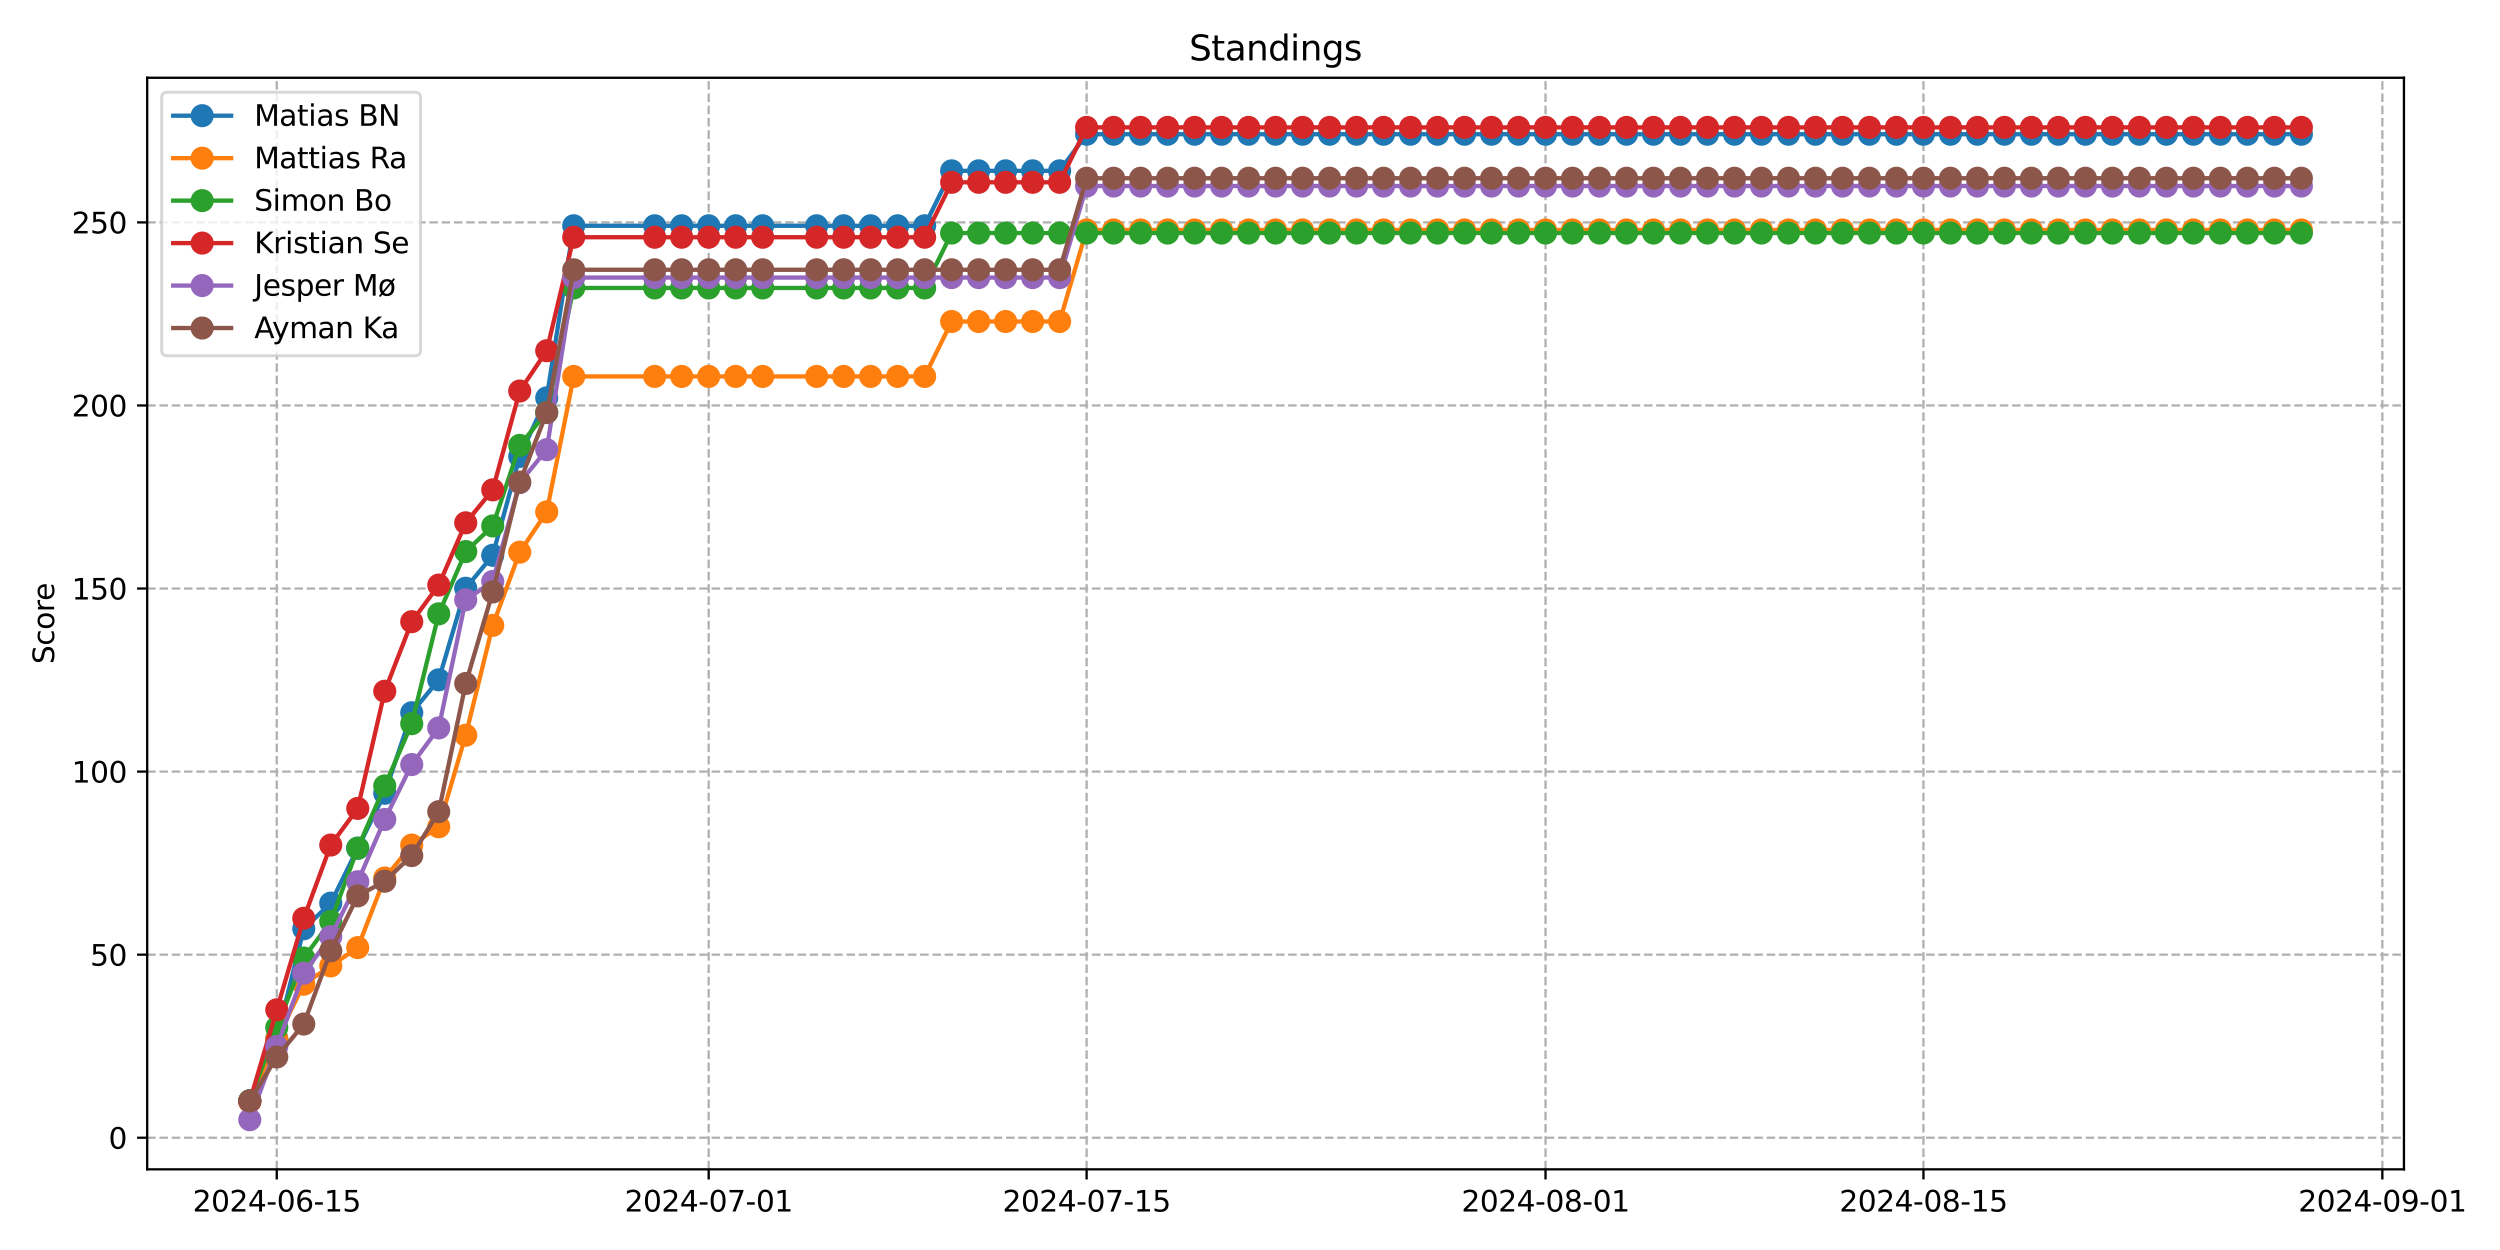<?xml version="1.0" encoding="utf-8" standalone="no"?>
<!DOCTYPE svg PUBLIC "-//W3C//DTD SVG 1.1//EN"
  "http://www.w3.org/Graphics/SVG/1.1/DTD/svg11.dtd">
<svg xmlns:xlink="http://www.w3.org/1999/xlink" width="864pt" height="432pt" viewBox="0 0 864 432" xmlns="http://www.w3.org/2000/svg" version="1.1">
 <defs>
  <style type="text/css">*{stroke-linejoin: round; stroke-linecap: butt}</style>
 </defs>
 <g id="figure_1">
  <g id="patch_1">
   <path d="M 0 432 
L 864 432 
L 864 0 
L 0 0 
z
" style="fill: #ffffff"/>
  </g>
  <g id="axes_1">
   <g id="patch_2">
    <path d="M 50.87 404.12 
L 830.808 404.12 
L 830.808 26.88 
L 50.87 26.88 
z
" style="fill: #ffffff"/>
   </g>
   <g id="matplotlib.axis_1">
    <g id="xtick_1">
     <g id="line2d_1">
      <path d="M 95.651 404.12 
L 95.651 26.88 
" clip-path="url(#pc7aac4f015)" style="fill: none; stroke-dasharray: 2.96,1.28; stroke-dashoffset: 0; stroke: #b0b0b0; stroke-width: 0.8"/>
     </g>
     <g id="line2d_2">
      <defs>
       <path id="mff2e6db03f" d="M 0 0 
L 0 3.5 
" style="stroke: #000000; stroke-width: 0.8"/>
      </defs>
      <g>
       <use xlink:href="#mff2e6db03f" x="95.651" y="404.12" style="stroke: #000000; stroke-width: 0.8"/>
      </g>
     </g>
     <g id="text_1">
      <!-- 2024-06-15 -->
      <g transform="translate(66.593 418.718) scale(0.1 -0.1)">
       <defs>
        <path id="DejaVuSans-32" d="M 1228 531 
L 3431 531 
L 3431 0 
L 469 0 
L 469 531 
Q 828 903 1448 1529 
Q 2069 2156 2228 2338 
Q 2531 2678 2651 2914 
Q 2772 3150 2772 3378 
Q 2772 3750 2511 3984 
Q 2250 4219 1831 4219 
Q 1534 4219 1204 4116 
Q 875 4013 500 3803 
L 500 4441 
Q 881 4594 1212 4672 
Q 1544 4750 1819 4750 
Q 2544 4750 2975 4387 
Q 3406 4025 3406 3419 
Q 3406 3131 3298 2873 
Q 3191 2616 2906 2266 
Q 2828 2175 2409 1742 
Q 1991 1309 1228 531 
z
" transform="scale(0.016)"/>
        <path id="DejaVuSans-30" d="M 2034 4250 
Q 1547 4250 1301 3770 
Q 1056 3291 1056 2328 
Q 1056 1369 1301 889 
Q 1547 409 2034 409 
Q 2525 409 2770 889 
Q 3016 1369 3016 2328 
Q 3016 3291 2770 3770 
Q 2525 4250 2034 4250 
z
M 2034 4750 
Q 2819 4750 3233 4129 
Q 3647 3509 3647 2328 
Q 3647 1150 3233 529 
Q 2819 -91 2034 -91 
Q 1250 -91 836 529 
Q 422 1150 422 2328 
Q 422 3509 836 4129 
Q 1250 4750 2034 4750 
z
" transform="scale(0.016)"/>
        <path id="DejaVuSans-34" d="M 2419 4116 
L 825 1625 
L 2419 1625 
L 2419 4116 
z
M 2253 4666 
L 3047 4666 
L 3047 1625 
L 3713 1625 
L 3713 1100 
L 3047 1100 
L 3047 0 
L 2419 0 
L 2419 1100 
L 313 1100 
L 313 1709 
L 2253 4666 
z
" transform="scale(0.016)"/>
        <path id="DejaVuSans-2d" d="M 313 2009 
L 1997 2009 
L 1997 1497 
L 313 1497 
L 313 2009 
z
" transform="scale(0.016)"/>
        <path id="DejaVuSans-36" d="M 2113 2584 
Q 1688 2584 1439 2293 
Q 1191 2003 1191 1497 
Q 1191 994 1439 701 
Q 1688 409 2113 409 
Q 2538 409 2786 701 
Q 3034 994 3034 1497 
Q 3034 2003 2786 2293 
Q 2538 2584 2113 2584 
z
M 3366 4563 
L 3366 3988 
Q 3128 4100 2886 4159 
Q 2644 4219 2406 4219 
Q 1781 4219 1451 3797 
Q 1122 3375 1075 2522 
Q 1259 2794 1537 2939 
Q 1816 3084 2150 3084 
Q 2853 3084 3261 2657 
Q 3669 2231 3669 1497 
Q 3669 778 3244 343 
Q 2819 -91 2113 -91 
Q 1303 -91 875 529 
Q 447 1150 447 2328 
Q 447 3434 972 4092 
Q 1497 4750 2381 4750 
Q 2619 4750 2861 4703 
Q 3103 4656 3366 4563 
z
" transform="scale(0.016)"/>
        <path id="DejaVuSans-31" d="M 794 531 
L 1825 531 
L 1825 4091 
L 703 3866 
L 703 4441 
L 1819 4666 
L 2450 4666 
L 2450 531 
L 3481 531 
L 3481 0 
L 794 0 
L 794 531 
z
" transform="scale(0.016)"/>
        <path id="DejaVuSans-35" d="M 691 4666 
L 3169 4666 
L 3169 4134 
L 1269 4134 
L 1269 2991 
Q 1406 3038 1543 3061 
Q 1681 3084 1819 3084 
Q 2600 3084 3056 2656 
Q 3513 2228 3513 1497 
Q 3513 744 3044 326 
Q 2575 -91 1722 -91 
Q 1428 -91 1123 -41 
Q 819 9 494 109 
L 494 744 
Q 775 591 1075 516 
Q 1375 441 1709 441 
Q 2250 441 2565 725 
Q 2881 1009 2881 1497 
Q 2881 1984 2565 2268 
Q 2250 2553 1709 2553 
Q 1456 2553 1204 2497 
Q 953 2441 691 2322 
L 691 4666 
z
" transform="scale(0.016)"/>
       </defs>
       <use xlink:href="#DejaVuSans-32"/>
       <use xlink:href="#DejaVuSans-30" x="63.623"/>
       <use xlink:href="#DejaVuSans-32" x="127.246"/>
       <use xlink:href="#DejaVuSans-34" x="190.869"/>
       <use xlink:href="#DejaVuSans-2d" x="254.492"/>
       <use xlink:href="#DejaVuSans-30" x="290.576"/>
       <use xlink:href="#DejaVuSans-36" x="354.199"/>
       <use xlink:href="#DejaVuSans-2d" x="417.822"/>
       <use xlink:href="#DejaVuSans-31" x="453.906"/>
       <use xlink:href="#DejaVuSans-35" x="517.529"/>
      </g>
     </g>
    </g>
    <g id="xtick_2">
     <g id="line2d_3">
      <path d="M 244.921 404.12 
L 244.921 26.88 
" clip-path="url(#pc7aac4f015)" style="fill: none; stroke-dasharray: 2.96,1.28; stroke-dashoffset: 0; stroke: #b0b0b0; stroke-width: 0.8"/>
     </g>
     <g id="line2d_4">
      <g>
       <use xlink:href="#mff2e6db03f" x="244.921" y="404.12" style="stroke: #000000; stroke-width: 0.8"/>
      </g>
     </g>
     <g id="text_2">
      <!-- 2024-07-01 -->
      <g transform="translate(215.864 418.718) scale(0.1 -0.1)">
       <defs>
        <path id="DejaVuSans-37" d="M 525 4666 
L 3525 4666 
L 3525 4397 
L 1831 0 
L 1172 0 
L 2766 4134 
L 525 4134 
L 525 4666 
z
" transform="scale(0.016)"/>
       </defs>
       <use xlink:href="#DejaVuSans-32"/>
       <use xlink:href="#DejaVuSans-30" x="63.623"/>
       <use xlink:href="#DejaVuSans-32" x="127.246"/>
       <use xlink:href="#DejaVuSans-34" x="190.869"/>
       <use xlink:href="#DejaVuSans-2d" x="254.492"/>
       <use xlink:href="#DejaVuSans-30" x="290.576"/>
       <use xlink:href="#DejaVuSans-37" x="354.199"/>
       <use xlink:href="#DejaVuSans-2d" x="417.822"/>
       <use xlink:href="#DejaVuSans-30" x="453.906"/>
       <use xlink:href="#DejaVuSans-31" x="517.529"/>
      </g>
     </g>
    </g>
    <g id="xtick_3">
     <g id="line2d_5">
      <path d="M 375.533 404.12 
L 375.533 26.88 
" clip-path="url(#pc7aac4f015)" style="fill: none; stroke-dasharray: 2.96,1.28; stroke-dashoffset: 0; stroke: #b0b0b0; stroke-width: 0.8"/>
     </g>
     <g id="line2d_6">
      <g>
       <use xlink:href="#mff2e6db03f" x="375.533" y="404.12" style="stroke: #000000; stroke-width: 0.8"/>
      </g>
     </g>
     <g id="text_3">
      <!-- 2024-07-15 -->
      <g transform="translate(346.475 418.718) scale(0.1 -0.1)">
       <use xlink:href="#DejaVuSans-32"/>
       <use xlink:href="#DejaVuSans-30" x="63.623"/>
       <use xlink:href="#DejaVuSans-32" x="127.246"/>
       <use xlink:href="#DejaVuSans-34" x="190.869"/>
       <use xlink:href="#DejaVuSans-2d" x="254.492"/>
       <use xlink:href="#DejaVuSans-30" x="290.576"/>
       <use xlink:href="#DejaVuSans-37" x="354.199"/>
       <use xlink:href="#DejaVuSans-2d" x="417.822"/>
       <use xlink:href="#DejaVuSans-31" x="453.906"/>
       <use xlink:href="#DejaVuSans-35" x="517.529"/>
      </g>
     </g>
    </g>
    <g id="xtick_4">
     <g id="line2d_7">
      <path d="M 534.133 404.12 
L 534.133 26.88 
" clip-path="url(#pc7aac4f015)" style="fill: none; stroke-dasharray: 2.96,1.28; stroke-dashoffset: 0; stroke: #b0b0b0; stroke-width: 0.8"/>
     </g>
     <g id="line2d_8">
      <g>
       <use xlink:href="#mff2e6db03f" x="534.133" y="404.12" style="stroke: #000000; stroke-width: 0.8"/>
      </g>
     </g>
     <g id="text_4">
      <!-- 2024-08-01 -->
      <g transform="translate(505.075 418.718) scale(0.1 -0.1)">
       <defs>
        <path id="DejaVuSans-38" d="M 2034 2216 
Q 1584 2216 1326 1975 
Q 1069 1734 1069 1313 
Q 1069 891 1326 650 
Q 1584 409 2034 409 
Q 2484 409 2743 651 
Q 3003 894 3003 1313 
Q 3003 1734 2745 1975 
Q 2488 2216 2034 2216 
z
M 1403 2484 
Q 997 2584 770 2862 
Q 544 3141 544 3541 
Q 544 4100 942 4425 
Q 1341 4750 2034 4750 
Q 2731 4750 3128 4425 
Q 3525 4100 3525 3541 
Q 3525 3141 3298 2862 
Q 3072 2584 2669 2484 
Q 3125 2378 3379 2068 
Q 3634 1759 3634 1313 
Q 3634 634 3220 271 
Q 2806 -91 2034 -91 
Q 1263 -91 848 271 
Q 434 634 434 1313 
Q 434 1759 690 2068 
Q 947 2378 1403 2484 
z
M 1172 3481 
Q 1172 3119 1398 2916 
Q 1625 2713 2034 2713 
Q 2441 2713 2670 2916 
Q 2900 3119 2900 3481 
Q 2900 3844 2670 4047 
Q 2441 4250 2034 4250 
Q 1625 4250 1398 4047 
Q 1172 3844 1172 3481 
z
" transform="scale(0.016)"/>
       </defs>
       <use xlink:href="#DejaVuSans-32"/>
       <use xlink:href="#DejaVuSans-30" x="63.623"/>
       <use xlink:href="#DejaVuSans-32" x="127.246"/>
       <use xlink:href="#DejaVuSans-34" x="190.869"/>
       <use xlink:href="#DejaVuSans-2d" x="254.492"/>
       <use xlink:href="#DejaVuSans-30" x="290.576"/>
       <use xlink:href="#DejaVuSans-38" x="354.199"/>
       <use xlink:href="#DejaVuSans-2d" x="417.822"/>
       <use xlink:href="#DejaVuSans-30" x="453.906"/>
       <use xlink:href="#DejaVuSans-31" x="517.529"/>
      </g>
     </g>
    </g>
    <g id="xtick_5">
     <g id="line2d_9">
      <path d="M 664.744 404.12 
L 664.744 26.88 
" clip-path="url(#pc7aac4f015)" style="fill: none; stroke-dasharray: 2.96,1.28; stroke-dashoffset: 0; stroke: #b0b0b0; stroke-width: 0.8"/>
     </g>
     <g id="line2d_10">
      <g>
       <use xlink:href="#mff2e6db03f" x="664.744" y="404.12" style="stroke: #000000; stroke-width: 0.8"/>
      </g>
     </g>
     <g id="text_5">
      <!-- 2024-08-15 -->
      <g transform="translate(635.687 418.718) scale(0.1 -0.1)">
       <use xlink:href="#DejaVuSans-32"/>
       <use xlink:href="#DejaVuSans-30" x="63.623"/>
       <use xlink:href="#DejaVuSans-32" x="127.246"/>
       <use xlink:href="#DejaVuSans-34" x="190.869"/>
       <use xlink:href="#DejaVuSans-2d" x="254.492"/>
       <use xlink:href="#DejaVuSans-30" x="290.576"/>
       <use xlink:href="#DejaVuSans-38" x="354.199"/>
       <use xlink:href="#DejaVuSans-2d" x="417.822"/>
       <use xlink:href="#DejaVuSans-31" x="453.906"/>
       <use xlink:href="#DejaVuSans-35" x="517.529"/>
      </g>
     </g>
    </g>
    <g id="xtick_6">
     <g id="line2d_11">
      <path d="M 823.344 404.12 
L 823.344 26.88 
" clip-path="url(#pc7aac4f015)" style="fill: none; stroke-dasharray: 2.96,1.28; stroke-dashoffset: 0; stroke: #b0b0b0; stroke-width: 0.8"/>
     </g>
     <g id="line2d_12">
      <g>
       <use xlink:href="#mff2e6db03f" x="823.344" y="404.12" style="stroke: #000000; stroke-width: 0.8"/>
      </g>
     </g>
     <g id="text_6">
      <!-- 2024-09-01 -->
      <g transform="translate(794.286 418.718) scale(0.1 -0.1)">
       <defs>
        <path id="DejaVuSans-39" d="M 703 97 
L 703 672 
Q 941 559 1184 500 
Q 1428 441 1663 441 
Q 2288 441 2617 861 
Q 2947 1281 2994 2138 
Q 2813 1869 2534 1725 
Q 2256 1581 1919 1581 
Q 1219 1581 811 2004 
Q 403 2428 403 3163 
Q 403 3881 828 4315 
Q 1253 4750 1959 4750 
Q 2769 4750 3195 4129 
Q 3622 3509 3622 2328 
Q 3622 1225 3098 567 
Q 2575 -91 1691 -91 
Q 1453 -91 1209 -44 
Q 966 3 703 97 
z
M 1959 2075 
Q 2384 2075 2632 2365 
Q 2881 2656 2881 3163 
Q 2881 3666 2632 3958 
Q 2384 4250 1959 4250 
Q 1534 4250 1286 3958 
Q 1038 3666 1038 3163 
Q 1038 2656 1286 2365 
Q 1534 2075 1959 2075 
z
" transform="scale(0.016)"/>
       </defs>
       <use xlink:href="#DejaVuSans-32"/>
       <use xlink:href="#DejaVuSans-30" x="63.623"/>
       <use xlink:href="#DejaVuSans-32" x="127.246"/>
       <use xlink:href="#DejaVuSans-34" x="190.869"/>
       <use xlink:href="#DejaVuSans-2d" x="254.492"/>
       <use xlink:href="#DejaVuSans-30" x="290.576"/>
       <use xlink:href="#DejaVuSans-39" x="354.199"/>
       <use xlink:href="#DejaVuSans-2d" x="417.822"/>
       <use xlink:href="#DejaVuSans-30" x="453.906"/>
       <use xlink:href="#DejaVuSans-31" x="517.529"/>
      </g>
     </g>
    </g>
   </g>
   <g id="matplotlib.axis_2">
    <g id="ytick_1">
     <g id="line2d_13">
      <path d="M 50.87 393.204 
L 830.808 393.204 
" clip-path="url(#pc7aac4f015)" style="fill: none; stroke-dasharray: 2.96,1.28; stroke-dashoffset: 0; stroke: #b0b0b0; stroke-width: 0.8"/>
     </g>
     <g id="line2d_14">
      <defs>
       <path id="m0b007b3a23" d="M 0 0 
L -3.5 0 
" style="stroke: #000000; stroke-width: 0.8"/>
      </defs>
      <g>
       <use xlink:href="#m0b007b3a23" x="50.87" y="393.204" style="stroke: #000000; stroke-width: 0.8"/>
      </g>
     </g>
     <g id="text_7">
      <!-- 0 -->
      <g transform="translate(37.508 397.003) scale(0.1 -0.1)">
       <use xlink:href="#DejaVuSans-30"/>
      </g>
     </g>
    </g>
    <g id="ytick_2">
     <g id="line2d_15">
      <path d="M 50.87 329.935 
L 830.808 329.935 
" clip-path="url(#pc7aac4f015)" style="fill: none; stroke-dasharray: 2.96,1.28; stroke-dashoffset: 0; stroke: #b0b0b0; stroke-width: 0.8"/>
     </g>
     <g id="line2d_16">
      <g>
       <use xlink:href="#m0b007b3a23" x="50.87" y="329.935" style="stroke: #000000; stroke-width: 0.8"/>
      </g>
     </g>
     <g id="text_8">
      <!-- 50 -->
      <g transform="translate(31.145 333.734) scale(0.1 -0.1)">
       <use xlink:href="#DejaVuSans-35"/>
       <use xlink:href="#DejaVuSans-30" x="63.623"/>
      </g>
     </g>
    </g>
    <g id="ytick_3">
     <g id="line2d_17">
      <path d="M 50.87 266.665 
L 830.808 266.665 
" clip-path="url(#pc7aac4f015)" style="fill: none; stroke-dasharray: 2.96,1.28; stroke-dashoffset: 0; stroke: #b0b0b0; stroke-width: 0.8"/>
     </g>
     <g id="line2d_18">
      <g>
       <use xlink:href="#m0b007b3a23" x="50.87" y="266.665" style="stroke: #000000; stroke-width: 0.8"/>
      </g>
     </g>
     <g id="text_9">
      <!-- 100 -->
      <g transform="translate(24.782 270.465) scale(0.1 -0.1)">
       <use xlink:href="#DejaVuSans-31"/>
       <use xlink:href="#DejaVuSans-30" x="63.623"/>
       <use xlink:href="#DejaVuSans-30" x="127.246"/>
      </g>
     </g>
    </g>
    <g id="ytick_4">
     <g id="line2d_19">
      <path d="M 50.87 203.396 
L 830.808 203.396 
" clip-path="url(#pc7aac4f015)" style="fill: none; stroke-dasharray: 2.96,1.28; stroke-dashoffset: 0; stroke: #b0b0b0; stroke-width: 0.8"/>
     </g>
     <g id="line2d_20">
      <g>
       <use xlink:href="#m0b007b3a23" x="50.87" y="203.396" style="stroke: #000000; stroke-width: 0.8"/>
      </g>
     </g>
     <g id="text_10">
      <!-- 150 -->
      <g transform="translate(24.782 207.195) scale(0.1 -0.1)">
       <use xlink:href="#DejaVuSans-31"/>
       <use xlink:href="#DejaVuSans-35" x="63.623"/>
       <use xlink:href="#DejaVuSans-30" x="127.246"/>
      </g>
     </g>
    </g>
    <g id="ytick_5">
     <g id="line2d_21">
      <path d="M 50.87 140.127 
L 830.808 140.127 
" clip-path="url(#pc7aac4f015)" style="fill: none; stroke-dasharray: 2.96,1.28; stroke-dashoffset: 0; stroke: #b0b0b0; stroke-width: 0.8"/>
     </g>
     <g id="line2d_22">
      <g>
       <use xlink:href="#m0b007b3a23" x="50.87" y="140.127" style="stroke: #000000; stroke-width: 0.8"/>
      </g>
     </g>
     <g id="text_11">
      <!-- 200 -->
      <g transform="translate(24.782 143.926) scale(0.1 -0.1)">
       <use xlink:href="#DejaVuSans-32"/>
       <use xlink:href="#DejaVuSans-30" x="63.623"/>
       <use xlink:href="#DejaVuSans-30" x="127.246"/>
      </g>
     </g>
    </g>
    <g id="ytick_6">
     <g id="line2d_23">
      <path d="M 50.87 76.858 
L 830.808 76.858 
" clip-path="url(#pc7aac4f015)" style="fill: none; stroke-dasharray: 2.96,1.28; stroke-dashoffset: 0; stroke: #b0b0b0; stroke-width: 0.8"/>
     </g>
     <g id="line2d_24">
      <g>
       <use xlink:href="#m0b007b3a23" x="50.87" y="76.858" style="stroke: #000000; stroke-width: 0.8"/>
      </g>
     </g>
     <g id="text_12">
      <!-- 250 -->
      <g transform="translate(24.782 80.657) scale(0.1 -0.1)">
       <use xlink:href="#DejaVuSans-32"/>
       <use xlink:href="#DejaVuSans-35" x="63.623"/>
       <use xlink:href="#DejaVuSans-30" x="127.246"/>
      </g>
     </g>
    </g>
    <g id="text_13">
     <!-- Score -->
     <g transform="translate(18.703 229.502) rotate(-90) scale(0.1 -0.1)">
      <defs>
       <path id="DejaVuSans-53" d="M 3425 4513 
L 3425 3897 
Q 3066 4069 2747 4153 
Q 2428 4238 2131 4238 
Q 1616 4238 1336 4038 
Q 1056 3838 1056 3469 
Q 1056 3159 1242 3001 
Q 1428 2844 1947 2747 
L 2328 2669 
Q 3034 2534 3370 2195 
Q 3706 1856 3706 1288 
Q 3706 609 3251 259 
Q 2797 -91 1919 -91 
Q 1588 -91 1214 -16 
Q 841 59 441 206 
L 441 856 
Q 825 641 1194 531 
Q 1563 422 1919 422 
Q 2459 422 2753 634 
Q 3047 847 3047 1241 
Q 3047 1584 2836 1778 
Q 2625 1972 2144 2069 
L 1759 2144 
Q 1053 2284 737 2584 
Q 422 2884 422 3419 
Q 422 4038 858 4394 
Q 1294 4750 2059 4750 
Q 2388 4750 2728 4690 
Q 3069 4631 3425 4513 
z
" transform="scale(0.016)"/>
       <path id="DejaVuSans-63" d="M 3122 3366 
L 3122 2828 
Q 2878 2963 2633 3030 
Q 2388 3097 2138 3097 
Q 1578 3097 1268 2742 
Q 959 2388 959 1747 
Q 959 1106 1268 751 
Q 1578 397 2138 397 
Q 2388 397 2633 464 
Q 2878 531 3122 666 
L 3122 134 
Q 2881 22 2623 -34 
Q 2366 -91 2075 -91 
Q 1284 -91 818 406 
Q 353 903 353 1747 
Q 353 2603 823 3093 
Q 1294 3584 2113 3584 
Q 2378 3584 2631 3529 
Q 2884 3475 3122 3366 
z
" transform="scale(0.016)"/>
       <path id="DejaVuSans-6f" d="M 1959 3097 
Q 1497 3097 1228 2736 
Q 959 2375 959 1747 
Q 959 1119 1226 758 
Q 1494 397 1959 397 
Q 2419 397 2687 759 
Q 2956 1122 2956 1747 
Q 2956 2369 2687 2733 
Q 2419 3097 1959 3097 
z
M 1959 3584 
Q 2709 3584 3137 3096 
Q 3566 2609 3566 1747 
Q 3566 888 3137 398 
Q 2709 -91 1959 -91 
Q 1206 -91 779 398 
Q 353 888 353 1747 
Q 353 2609 779 3096 
Q 1206 3584 1959 3584 
z
" transform="scale(0.016)"/>
       <path id="DejaVuSans-72" d="M 2631 2963 
Q 2534 3019 2420 3045 
Q 2306 3072 2169 3072 
Q 1681 3072 1420 2755 
Q 1159 2438 1159 1844 
L 1159 0 
L 581 0 
L 581 3500 
L 1159 3500 
L 1159 2956 
Q 1341 3275 1631 3429 
Q 1922 3584 2338 3584 
Q 2397 3584 2469 3576 
Q 2541 3569 2628 3553 
L 2631 2963 
z
" transform="scale(0.016)"/>
       <path id="DejaVuSans-65" d="M 3597 1894 
L 3597 1613 
L 953 1613 
Q 991 1019 1311 708 
Q 1631 397 2203 397 
Q 2534 397 2845 478 
Q 3156 559 3463 722 
L 3463 178 
Q 3153 47 2828 -22 
Q 2503 -91 2169 -91 
Q 1331 -91 842 396 
Q 353 884 353 1716 
Q 353 2575 817 3079 
Q 1281 3584 2069 3584 
Q 2775 3584 3186 3129 
Q 3597 2675 3597 1894 
z
M 3022 2063 
Q 3016 2534 2758 2815 
Q 2500 3097 2075 3097 
Q 1594 3097 1305 2825 
Q 1016 2553 972 2059 
L 3022 2063 
z
" transform="scale(0.016)"/>
      </defs>
      <use xlink:href="#DejaVuSans-53"/>
      <use xlink:href="#DejaVuSans-63" x="63.477"/>
      <use xlink:href="#DejaVuSans-6f" x="118.457"/>
      <use xlink:href="#DejaVuSans-72" x="179.639"/>
      <use xlink:href="#DejaVuSans-65" x="218.502"/>
     </g>
    </g>
   </g>
   <g id="line2d_25">
    <path d="M 86.322 380.453 
L 95.651 358.941 
L 104.981 320.98 
L 114.31 312.122 
L 123.639 293.141 
L 132.969 274.16 
L 142.298 246.322 
L 151.627 234.934 
L 160.957 203.299 
L 170.286 191.91 
L 179.616 157.745 
L 188.945 137.499 
L 198.274 78.026 
L 226.263 78.026 
L 235.592 78.026 
L 244.921 78.026 
L 254.251 78.026 
L 263.58 78.026 
L 282.239 78.026 
L 291.568 78.026 
L 300.898 78.026 
L 310.227 78.026 
L 319.557 78.026 
L 328.886 59.045 
L 338.215 59.045 
L 347.545 59.045 
L 356.874 59.045 
L 366.204 59.045 
L 375.533 46.391 
L 384.862 46.391 
L 394.192 46.391 
L 403.521 46.391 
L 412.851 46.391 
L 422.18 46.391 
L 431.509 46.391 
L 440.839 46.391 
L 450.168 46.391 
L 459.498 46.391 
L 468.827 46.391 
L 478.156 46.391 
L 487.486 46.391 
L 496.815 46.391 
L 506.145 46.391 
L 515.474 46.391 
L 524.803 46.391 
L 534.133 46.391 
L 543.462 46.391 
L 552.792 46.391 
L 562.121 46.391 
L 571.45 46.391 
L 580.78 46.391 
L 590.109 46.391 
L 599.439 46.391 
L 608.768 46.391 
L 618.097 46.391 
L 627.427 46.391 
L 636.756 46.391 
L 646.086 46.391 
L 655.415 46.391 
L 664.744 46.391 
L 674.074 46.391 
L 683.403 46.391 
L 692.733 46.391 
L 702.062 46.391 
L 711.391 46.391 
L 720.721 46.391 
L 730.05 46.391 
L 739.38 46.391 
L 748.709 46.391 
L 758.038 46.391 
L 767.368 46.391 
L 776.697 46.391 
L 786.027 46.391 
L 795.356 46.391 
" clip-path="url(#pc7aac4f015)" style="fill: none; stroke: #1f77b4; stroke-width: 1.5; stroke-linecap: square"/>
    <defs>
     <path id="m27e7197749" d="M 0 3.5 
C 0.928 3.5 1.819 3.131 2.475 2.475 
C 3.131 1.819 3.5 0.928 3.5 0 
C 3.5 -0.928 3.131 -1.819 2.475 -2.475 
C 1.819 -3.131 0.928 -3.5 0 -3.5 
C -0.928 -3.5 -1.819 -3.131 -2.475 -2.475 
C -3.131 -1.819 -3.5 -0.928 -3.5 0 
C -3.5 0.928 -3.131 1.819 -2.475 2.475 
C -1.819 3.131 -0.928 3.5 0 3.5 
z
" style="stroke: #1f77b4"/>
    </defs>
    <g clip-path="url(#pc7aac4f015)">
     <use xlink:href="#m27e7197749" x="86.322" y="380.453" style="fill: #1f77b4; stroke: #1f77b4"/>
     <use xlink:href="#m27e7197749" x="95.651" y="358.941" style="fill: #1f77b4; stroke: #1f77b4"/>
     <use xlink:href="#m27e7197749" x="104.981" y="320.98" style="fill: #1f77b4; stroke: #1f77b4"/>
     <use xlink:href="#m27e7197749" x="114.31" y="312.122" style="fill: #1f77b4; stroke: #1f77b4"/>
     <use xlink:href="#m27e7197749" x="123.639" y="293.141" style="fill: #1f77b4; stroke: #1f77b4"/>
     <use xlink:href="#m27e7197749" x="132.969" y="274.16" style="fill: #1f77b4; stroke: #1f77b4"/>
     <use xlink:href="#m27e7197749" x="142.298" y="246.322" style="fill: #1f77b4; stroke: #1f77b4"/>
     <use xlink:href="#m27e7197749" x="151.627" y="234.934" style="fill: #1f77b4; stroke: #1f77b4"/>
     <use xlink:href="#m27e7197749" x="160.957" y="203.299" style="fill: #1f77b4; stroke: #1f77b4"/>
     <use xlink:href="#m27e7197749" x="170.286" y="191.91" style="fill: #1f77b4; stroke: #1f77b4"/>
     <use xlink:href="#m27e7197749" x="179.616" y="157.745" style="fill: #1f77b4; stroke: #1f77b4"/>
     <use xlink:href="#m27e7197749" x="188.945" y="137.499" style="fill: #1f77b4; stroke: #1f77b4"/>
     <use xlink:href="#m27e7197749" x="198.274" y="78.026" style="fill: #1f77b4; stroke: #1f77b4"/>
     <use xlink:href="#m27e7197749" x="226.263" y="78.026" style="fill: #1f77b4; stroke: #1f77b4"/>
     <use xlink:href="#m27e7197749" x="235.592" y="78.026" style="fill: #1f77b4; stroke: #1f77b4"/>
     <use xlink:href="#m27e7197749" x="244.921" y="78.026" style="fill: #1f77b4; stroke: #1f77b4"/>
     <use xlink:href="#m27e7197749" x="254.251" y="78.026" style="fill: #1f77b4; stroke: #1f77b4"/>
     <use xlink:href="#m27e7197749" x="263.58" y="78.026" style="fill: #1f77b4; stroke: #1f77b4"/>
     <use xlink:href="#m27e7197749" x="282.239" y="78.026" style="fill: #1f77b4; stroke: #1f77b4"/>
     <use xlink:href="#m27e7197749" x="291.568" y="78.026" style="fill: #1f77b4; stroke: #1f77b4"/>
     <use xlink:href="#m27e7197749" x="300.898" y="78.026" style="fill: #1f77b4; stroke: #1f77b4"/>
     <use xlink:href="#m27e7197749" x="310.227" y="78.026" style="fill: #1f77b4; stroke: #1f77b4"/>
     <use xlink:href="#m27e7197749" x="319.557" y="78.026" style="fill: #1f77b4; stroke: #1f77b4"/>
     <use xlink:href="#m27e7197749" x="328.886" y="59.045" style="fill: #1f77b4; stroke: #1f77b4"/>
     <use xlink:href="#m27e7197749" x="338.215" y="59.045" style="fill: #1f77b4; stroke: #1f77b4"/>
     <use xlink:href="#m27e7197749" x="347.545" y="59.045" style="fill: #1f77b4; stroke: #1f77b4"/>
     <use xlink:href="#m27e7197749" x="356.874" y="59.045" style="fill: #1f77b4; stroke: #1f77b4"/>
     <use xlink:href="#m27e7197749" x="366.204" y="59.045" style="fill: #1f77b4; stroke: #1f77b4"/>
     <use xlink:href="#m27e7197749" x="375.533" y="46.391" style="fill: #1f77b4; stroke: #1f77b4"/>
     <use xlink:href="#m27e7197749" x="384.862" y="46.391" style="fill: #1f77b4; stroke: #1f77b4"/>
     <use xlink:href="#m27e7197749" x="394.192" y="46.391" style="fill: #1f77b4; stroke: #1f77b4"/>
     <use xlink:href="#m27e7197749" x="403.521" y="46.391" style="fill: #1f77b4; stroke: #1f77b4"/>
     <use xlink:href="#m27e7197749" x="412.851" y="46.391" style="fill: #1f77b4; stroke: #1f77b4"/>
     <use xlink:href="#m27e7197749" x="422.18" y="46.391" style="fill: #1f77b4; stroke: #1f77b4"/>
     <use xlink:href="#m27e7197749" x="431.509" y="46.391" style="fill: #1f77b4; stroke: #1f77b4"/>
     <use xlink:href="#m27e7197749" x="440.839" y="46.391" style="fill: #1f77b4; stroke: #1f77b4"/>
     <use xlink:href="#m27e7197749" x="450.168" y="46.391" style="fill: #1f77b4; stroke: #1f77b4"/>
     <use xlink:href="#m27e7197749" x="459.498" y="46.391" style="fill: #1f77b4; stroke: #1f77b4"/>
     <use xlink:href="#m27e7197749" x="468.827" y="46.391" style="fill: #1f77b4; stroke: #1f77b4"/>
     <use xlink:href="#m27e7197749" x="478.156" y="46.391" style="fill: #1f77b4; stroke: #1f77b4"/>
     <use xlink:href="#m27e7197749" x="487.486" y="46.391" style="fill: #1f77b4; stroke: #1f77b4"/>
     <use xlink:href="#m27e7197749" x="496.815" y="46.391" style="fill: #1f77b4; stroke: #1f77b4"/>
     <use xlink:href="#m27e7197749" x="506.145" y="46.391" style="fill: #1f77b4; stroke: #1f77b4"/>
     <use xlink:href="#m27e7197749" x="515.474" y="46.391" style="fill: #1f77b4; stroke: #1f77b4"/>
     <use xlink:href="#m27e7197749" x="524.803" y="46.391" style="fill: #1f77b4; stroke: #1f77b4"/>
     <use xlink:href="#m27e7197749" x="534.133" y="46.391" style="fill: #1f77b4; stroke: #1f77b4"/>
     <use xlink:href="#m27e7197749" x="543.462" y="46.391" style="fill: #1f77b4; stroke: #1f77b4"/>
     <use xlink:href="#m27e7197749" x="552.792" y="46.391" style="fill: #1f77b4; stroke: #1f77b4"/>
     <use xlink:href="#m27e7197749" x="562.121" y="46.391" style="fill: #1f77b4; stroke: #1f77b4"/>
     <use xlink:href="#m27e7197749" x="571.45" y="46.391" style="fill: #1f77b4; stroke: #1f77b4"/>
     <use xlink:href="#m27e7197749" x="580.78" y="46.391" style="fill: #1f77b4; stroke: #1f77b4"/>
     <use xlink:href="#m27e7197749" x="590.109" y="46.391" style="fill: #1f77b4; stroke: #1f77b4"/>
     <use xlink:href="#m27e7197749" x="599.439" y="46.391" style="fill: #1f77b4; stroke: #1f77b4"/>
     <use xlink:href="#m27e7197749" x="608.768" y="46.391" style="fill: #1f77b4; stroke: #1f77b4"/>
     <use xlink:href="#m27e7197749" x="618.097" y="46.391" style="fill: #1f77b4; stroke: #1f77b4"/>
     <use xlink:href="#m27e7197749" x="627.427" y="46.391" style="fill: #1f77b4; stroke: #1f77b4"/>
     <use xlink:href="#m27e7197749" x="636.756" y="46.391" style="fill: #1f77b4; stroke: #1f77b4"/>
     <use xlink:href="#m27e7197749" x="646.086" y="46.391" style="fill: #1f77b4; stroke: #1f77b4"/>
     <use xlink:href="#m27e7197749" x="655.415" y="46.391" style="fill: #1f77b4; stroke: #1f77b4"/>
     <use xlink:href="#m27e7197749" x="664.744" y="46.391" style="fill: #1f77b4; stroke: #1f77b4"/>
     <use xlink:href="#m27e7197749" x="674.074" y="46.391" style="fill: #1f77b4; stroke: #1f77b4"/>
     <use xlink:href="#m27e7197749" x="683.403" y="46.391" style="fill: #1f77b4; stroke: #1f77b4"/>
     <use xlink:href="#m27e7197749" x="692.733" y="46.391" style="fill: #1f77b4; stroke: #1f77b4"/>
     <use xlink:href="#m27e7197749" x="702.062" y="46.391" style="fill: #1f77b4; stroke: #1f77b4"/>
     <use xlink:href="#m27e7197749" x="711.391" y="46.391" style="fill: #1f77b4; stroke: #1f77b4"/>
     <use xlink:href="#m27e7197749" x="720.721" y="46.391" style="fill: #1f77b4; stroke: #1f77b4"/>
     <use xlink:href="#m27e7197749" x="730.05" y="46.391" style="fill: #1f77b4; stroke: #1f77b4"/>
     <use xlink:href="#m27e7197749" x="739.38" y="46.391" style="fill: #1f77b4; stroke: #1f77b4"/>
     <use xlink:href="#m27e7197749" x="748.709" y="46.391" style="fill: #1f77b4; stroke: #1f77b4"/>
     <use xlink:href="#m27e7197749" x="758.038" y="46.391" style="fill: #1f77b4; stroke: #1f77b4"/>
     <use xlink:href="#m27e7197749" x="767.368" y="46.391" style="fill: #1f77b4; stroke: #1f77b4"/>
     <use xlink:href="#m27e7197749" x="776.697" y="46.391" style="fill: #1f77b4; stroke: #1f77b4"/>
     <use xlink:href="#m27e7197749" x="786.027" y="46.391" style="fill: #1f77b4; stroke: #1f77b4"/>
     <use xlink:href="#m27e7197749" x="795.356" y="46.391" style="fill: #1f77b4; stroke: #1f77b4"/>
    </g>
   </g>
   <g id="line2d_26">
    <path d="M 86.322 380.64 
L 95.651 359.129 
L 104.981 340.148 
L 114.31 333.821 
L 123.639 327.494 
L 132.969 303.452 
L 142.298 292.063 
L 151.627 285.736 
L 160.957 254.102 
L 170.286 216.14 
L 179.616 190.833 
L 188.945 176.913 
L 198.274 130.094 
L 226.263 130.094 
L 235.592 130.094 
L 244.921 130.094 
L 254.251 130.094 
L 263.58 130.094 
L 282.239 130.094 
L 291.568 130.094 
L 300.898 130.094 
L 310.227 130.094 
L 319.557 130.094 
L 328.886 111.113 
L 338.215 111.113 
L 347.545 111.113 
L 356.874 111.113 
L 366.204 111.113 
L 375.533 79.479 
L 384.862 79.479 
L 394.192 79.479 
L 403.521 79.479 
L 412.851 79.479 
L 422.18 79.479 
L 431.509 79.479 
L 440.839 79.479 
L 450.168 79.479 
L 459.498 79.479 
L 468.827 79.479 
L 478.156 79.479 
L 487.486 79.479 
L 496.815 79.479 
L 506.145 79.479 
L 515.474 79.479 
L 524.803 79.479 
L 534.133 79.479 
L 543.462 79.479 
L 552.792 79.479 
L 562.121 79.479 
L 571.45 79.479 
L 580.78 79.479 
L 590.109 79.479 
L 599.439 79.479 
L 608.768 79.479 
L 618.097 79.479 
L 627.427 79.479 
L 636.756 79.479 
L 646.086 79.479 
L 655.415 79.479 
L 664.744 79.479 
L 674.074 79.479 
L 683.403 79.479 
L 692.733 79.479 
L 702.062 79.479 
L 711.391 79.479 
L 720.721 79.479 
L 730.05 79.479 
L 739.38 79.479 
L 748.709 79.479 
L 758.038 79.479 
L 767.368 79.479 
L 776.697 79.479 
L 786.027 79.479 
L 795.356 79.479 
" clip-path="url(#pc7aac4f015)" style="fill: none; stroke: #ff7f0e; stroke-width: 1.5; stroke-linecap: square"/>
    <defs>
     <path id="m3660097c76" d="M 0 3.5 
C 0.928 3.5 1.819 3.131 2.475 2.475 
C 3.131 1.819 3.5 0.928 3.5 0 
C 3.5 -0.928 3.131 -1.819 2.475 -2.475 
C 1.819 -3.131 0.928 -3.5 0 -3.5 
C -0.928 -3.5 -1.819 -3.131 -2.475 -2.475 
C -3.131 -1.819 -3.5 -0.928 -3.5 0 
C -3.5 0.928 -3.131 1.819 -2.475 2.475 
C -1.819 3.131 -0.928 3.5 0 3.5 
z
" style="stroke: #ff7f0e"/>
    </defs>
    <g clip-path="url(#pc7aac4f015)">
     <use xlink:href="#m3660097c76" x="86.322" y="380.64" style="fill: #ff7f0e; stroke: #ff7f0e"/>
     <use xlink:href="#m3660097c76" x="95.651" y="359.129" style="fill: #ff7f0e; stroke: #ff7f0e"/>
     <use xlink:href="#m3660097c76" x="104.981" y="340.148" style="fill: #ff7f0e; stroke: #ff7f0e"/>
     <use xlink:href="#m3660097c76" x="114.31" y="333.821" style="fill: #ff7f0e; stroke: #ff7f0e"/>
     <use xlink:href="#m3660097c76" x="123.639" y="327.494" style="fill: #ff7f0e; stroke: #ff7f0e"/>
     <use xlink:href="#m3660097c76" x="132.969" y="303.452" style="fill: #ff7f0e; stroke: #ff7f0e"/>
     <use xlink:href="#m3660097c76" x="142.298" y="292.063" style="fill: #ff7f0e; stroke: #ff7f0e"/>
     <use xlink:href="#m3660097c76" x="151.627" y="285.736" style="fill: #ff7f0e; stroke: #ff7f0e"/>
     <use xlink:href="#m3660097c76" x="160.957" y="254.102" style="fill: #ff7f0e; stroke: #ff7f0e"/>
     <use xlink:href="#m3660097c76" x="170.286" y="216.14" style="fill: #ff7f0e; stroke: #ff7f0e"/>
     <use xlink:href="#m3660097c76" x="179.616" y="190.833" style="fill: #ff7f0e; stroke: #ff7f0e"/>
     <use xlink:href="#m3660097c76" x="188.945" y="176.913" style="fill: #ff7f0e; stroke: #ff7f0e"/>
     <use xlink:href="#m3660097c76" x="198.274" y="130.094" style="fill: #ff7f0e; stroke: #ff7f0e"/>
     <use xlink:href="#m3660097c76" x="226.263" y="130.094" style="fill: #ff7f0e; stroke: #ff7f0e"/>
     <use xlink:href="#m3660097c76" x="235.592" y="130.094" style="fill: #ff7f0e; stroke: #ff7f0e"/>
     <use xlink:href="#m3660097c76" x="244.921" y="130.094" style="fill: #ff7f0e; stroke: #ff7f0e"/>
     <use xlink:href="#m3660097c76" x="254.251" y="130.094" style="fill: #ff7f0e; stroke: #ff7f0e"/>
     <use xlink:href="#m3660097c76" x="263.58" y="130.094" style="fill: #ff7f0e; stroke: #ff7f0e"/>
     <use xlink:href="#m3660097c76" x="282.239" y="130.094" style="fill: #ff7f0e; stroke: #ff7f0e"/>
     <use xlink:href="#m3660097c76" x="291.568" y="130.094" style="fill: #ff7f0e; stroke: #ff7f0e"/>
     <use xlink:href="#m3660097c76" x="300.898" y="130.094" style="fill: #ff7f0e; stroke: #ff7f0e"/>
     <use xlink:href="#m3660097c76" x="310.227" y="130.094" style="fill: #ff7f0e; stroke: #ff7f0e"/>
     <use xlink:href="#m3660097c76" x="319.557" y="130.094" style="fill: #ff7f0e; stroke: #ff7f0e"/>
     <use xlink:href="#m3660097c76" x="328.886" y="111.113" style="fill: #ff7f0e; stroke: #ff7f0e"/>
     <use xlink:href="#m3660097c76" x="338.215" y="111.113" style="fill: #ff7f0e; stroke: #ff7f0e"/>
     <use xlink:href="#m3660097c76" x="347.545" y="111.113" style="fill: #ff7f0e; stroke: #ff7f0e"/>
     <use xlink:href="#m3660097c76" x="356.874" y="111.113" style="fill: #ff7f0e; stroke: #ff7f0e"/>
     <use xlink:href="#m3660097c76" x="366.204" y="111.113" style="fill: #ff7f0e; stroke: #ff7f0e"/>
     <use xlink:href="#m3660097c76" x="375.533" y="79.479" style="fill: #ff7f0e; stroke: #ff7f0e"/>
     <use xlink:href="#m3660097c76" x="384.862" y="79.479" style="fill: #ff7f0e; stroke: #ff7f0e"/>
     <use xlink:href="#m3660097c76" x="394.192" y="79.479" style="fill: #ff7f0e; stroke: #ff7f0e"/>
     <use xlink:href="#m3660097c76" x="403.521" y="79.479" style="fill: #ff7f0e; stroke: #ff7f0e"/>
     <use xlink:href="#m3660097c76" x="412.851" y="79.479" style="fill: #ff7f0e; stroke: #ff7f0e"/>
     <use xlink:href="#m3660097c76" x="422.18" y="79.479" style="fill: #ff7f0e; stroke: #ff7f0e"/>
     <use xlink:href="#m3660097c76" x="431.509" y="79.479" style="fill: #ff7f0e; stroke: #ff7f0e"/>
     <use xlink:href="#m3660097c76" x="440.839" y="79.479" style="fill: #ff7f0e; stroke: #ff7f0e"/>
     <use xlink:href="#m3660097c76" x="450.168" y="79.479" style="fill: #ff7f0e; stroke: #ff7f0e"/>
     <use xlink:href="#m3660097c76" x="459.498" y="79.479" style="fill: #ff7f0e; stroke: #ff7f0e"/>
     <use xlink:href="#m3660097c76" x="468.827" y="79.479" style="fill: #ff7f0e; stroke: #ff7f0e"/>
     <use xlink:href="#m3660097c76" x="478.156" y="79.479" style="fill: #ff7f0e; stroke: #ff7f0e"/>
     <use xlink:href="#m3660097c76" x="487.486" y="79.479" style="fill: #ff7f0e; stroke: #ff7f0e"/>
     <use xlink:href="#m3660097c76" x="496.815" y="79.479" style="fill: #ff7f0e; stroke: #ff7f0e"/>
     <use xlink:href="#m3660097c76" x="506.145" y="79.479" style="fill: #ff7f0e; stroke: #ff7f0e"/>
     <use xlink:href="#m3660097c76" x="515.474" y="79.479" style="fill: #ff7f0e; stroke: #ff7f0e"/>
     <use xlink:href="#m3660097c76" x="524.803" y="79.479" style="fill: #ff7f0e; stroke: #ff7f0e"/>
     <use xlink:href="#m3660097c76" x="534.133" y="79.479" style="fill: #ff7f0e; stroke: #ff7f0e"/>
     <use xlink:href="#m3660097c76" x="543.462" y="79.479" style="fill: #ff7f0e; stroke: #ff7f0e"/>
     <use xlink:href="#m3660097c76" x="552.792" y="79.479" style="fill: #ff7f0e; stroke: #ff7f0e"/>
     <use xlink:href="#m3660097c76" x="562.121" y="79.479" style="fill: #ff7f0e; stroke: #ff7f0e"/>
     <use xlink:href="#m3660097c76" x="571.45" y="79.479" style="fill: #ff7f0e; stroke: #ff7f0e"/>
     <use xlink:href="#m3660097c76" x="580.78" y="79.479" style="fill: #ff7f0e; stroke: #ff7f0e"/>
     <use xlink:href="#m3660097c76" x="590.109" y="79.479" style="fill: #ff7f0e; stroke: #ff7f0e"/>
     <use xlink:href="#m3660097c76" x="599.439" y="79.479" style="fill: #ff7f0e; stroke: #ff7f0e"/>
     <use xlink:href="#m3660097c76" x="608.768" y="79.479" style="fill: #ff7f0e; stroke: #ff7f0e"/>
     <use xlink:href="#m3660097c76" x="618.097" y="79.479" style="fill: #ff7f0e; stroke: #ff7f0e"/>
     <use xlink:href="#m3660097c76" x="627.427" y="79.479" style="fill: #ff7f0e; stroke: #ff7f0e"/>
     <use xlink:href="#m3660097c76" x="636.756" y="79.479" style="fill: #ff7f0e; stroke: #ff7f0e"/>
     <use xlink:href="#m3660097c76" x="646.086" y="79.479" style="fill: #ff7f0e; stroke: #ff7f0e"/>
     <use xlink:href="#m3660097c76" x="655.415" y="79.479" style="fill: #ff7f0e; stroke: #ff7f0e"/>
     <use xlink:href="#m3660097c76" x="664.744" y="79.479" style="fill: #ff7f0e; stroke: #ff7f0e"/>
     <use xlink:href="#m3660097c76" x="674.074" y="79.479" style="fill: #ff7f0e; stroke: #ff7f0e"/>
     <use xlink:href="#m3660097c76" x="683.403" y="79.479" style="fill: #ff7f0e; stroke: #ff7f0e"/>
     <use xlink:href="#m3660097c76" x="692.733" y="79.479" style="fill: #ff7f0e; stroke: #ff7f0e"/>
     <use xlink:href="#m3660097c76" x="702.062" y="79.479" style="fill: #ff7f0e; stroke: #ff7f0e"/>
     <use xlink:href="#m3660097c76" x="711.391" y="79.479" style="fill: #ff7f0e; stroke: #ff7f0e"/>
     <use xlink:href="#m3660097c76" x="720.721" y="79.479" style="fill: #ff7f0e; stroke: #ff7f0e"/>
     <use xlink:href="#m3660097c76" x="730.05" y="79.479" style="fill: #ff7f0e; stroke: #ff7f0e"/>
     <use xlink:href="#m3660097c76" x="739.38" y="79.479" style="fill: #ff7f0e; stroke: #ff7f0e"/>
     <use xlink:href="#m3660097c76" x="748.709" y="79.479" style="fill: #ff7f0e; stroke: #ff7f0e"/>
     <use xlink:href="#m3660097c76" x="758.038" y="79.479" style="fill: #ff7f0e; stroke: #ff7f0e"/>
     <use xlink:href="#m3660097c76" x="767.368" y="79.479" style="fill: #ff7f0e; stroke: #ff7f0e"/>
     <use xlink:href="#m3660097c76" x="776.697" y="79.479" style="fill: #ff7f0e; stroke: #ff7f0e"/>
     <use xlink:href="#m3660097c76" x="786.027" y="79.479" style="fill: #ff7f0e; stroke: #ff7f0e"/>
     <use xlink:href="#m3660097c76" x="795.356" y="79.479" style="fill: #ff7f0e; stroke: #ff7f0e"/>
    </g>
   </g>
   <g id="line2d_27">
    <path d="M 86.322 380.434 
L 95.651 355.126 
L 104.981 331.084 
L 114.31 318.43 
L 123.639 293.122 
L 132.969 271.611 
L 142.298 250.099 
L 151.627 212.138 
L 160.957 190.626 
L 170.286 181.768 
L 179.616 153.93 
L 188.945 142.542 
L 198.274 99.518 
L 226.263 99.518 
L 235.592 99.518 
L 244.921 99.518 
L 254.251 99.518 
L 263.58 99.518 
L 282.239 99.518 
L 291.568 99.518 
L 300.898 99.518 
L 310.227 99.518 
L 319.557 99.518 
L 328.886 80.538 
L 338.215 80.538 
L 347.545 80.538 
L 356.874 80.538 
L 366.204 80.538 
L 375.533 80.538 
L 384.862 80.538 
L 394.192 80.538 
L 403.521 80.538 
L 412.851 80.538 
L 422.18 80.538 
L 431.509 80.538 
L 440.839 80.538 
L 450.168 80.538 
L 459.498 80.538 
L 468.827 80.538 
L 478.156 80.538 
L 487.486 80.538 
L 496.815 80.538 
L 506.145 80.538 
L 515.474 80.538 
L 524.803 80.538 
L 534.133 80.538 
L 543.462 80.538 
L 552.792 80.538 
L 562.121 80.538 
L 571.45 80.538 
L 580.78 80.538 
L 590.109 80.538 
L 599.439 80.538 
L 608.768 80.538 
L 618.097 80.538 
L 627.427 80.538 
L 636.756 80.538 
L 646.086 80.538 
L 655.415 80.538 
L 664.744 80.538 
L 674.074 80.538 
L 683.403 80.538 
L 692.733 80.538 
L 702.062 80.538 
L 711.391 80.538 
L 720.721 80.538 
L 730.05 80.538 
L 739.38 80.538 
L 748.709 80.538 
L 758.038 80.538 
L 767.368 80.538 
L 776.697 80.538 
L 786.027 80.538 
L 795.356 80.538 
" clip-path="url(#pc7aac4f015)" style="fill: none; stroke: #2ca02c; stroke-width: 1.5; stroke-linecap: square"/>
    <defs>
     <path id="m82b966307a" d="M 0 3.5 
C 0.928 3.5 1.819 3.131 2.475 2.475 
C 3.131 1.819 3.5 0.928 3.5 0 
C 3.5 -0.928 3.131 -1.819 2.475 -2.475 
C 1.819 -3.131 0.928 -3.5 0 -3.5 
C -0.928 -3.5 -1.819 -3.131 -2.475 -2.475 
C -3.131 -1.819 -3.5 -0.928 -3.5 0 
C -3.5 0.928 -3.131 1.819 -2.475 2.475 
C -1.819 3.131 -0.928 3.5 0 3.5 
z
" style="stroke: #2ca02c"/>
    </defs>
    <g clip-path="url(#pc7aac4f015)">
     <use xlink:href="#m82b966307a" x="86.322" y="380.434" style="fill: #2ca02c; stroke: #2ca02c"/>
     <use xlink:href="#m82b966307a" x="95.651" y="355.126" style="fill: #2ca02c; stroke: #2ca02c"/>
     <use xlink:href="#m82b966307a" x="104.981" y="331.084" style="fill: #2ca02c; stroke: #2ca02c"/>
     <use xlink:href="#m82b966307a" x="114.31" y="318.43" style="fill: #2ca02c; stroke: #2ca02c"/>
     <use xlink:href="#m82b966307a" x="123.639" y="293.122" style="fill: #2ca02c; stroke: #2ca02c"/>
     <use xlink:href="#m82b966307a" x="132.969" y="271.611" style="fill: #2ca02c; stroke: #2ca02c"/>
     <use xlink:href="#m82b966307a" x="142.298" y="250.099" style="fill: #2ca02c; stroke: #2ca02c"/>
     <use xlink:href="#m82b966307a" x="151.627" y="212.138" style="fill: #2ca02c; stroke: #2ca02c"/>
     <use xlink:href="#m82b966307a" x="160.957" y="190.626" style="fill: #2ca02c; stroke: #2ca02c"/>
     <use xlink:href="#m82b966307a" x="170.286" y="181.768" style="fill: #2ca02c; stroke: #2ca02c"/>
     <use xlink:href="#m82b966307a" x="179.616" y="153.93" style="fill: #2ca02c; stroke: #2ca02c"/>
     <use xlink:href="#m82b966307a" x="188.945" y="142.542" style="fill: #2ca02c; stroke: #2ca02c"/>
     <use xlink:href="#m82b966307a" x="198.274" y="99.518" style="fill: #2ca02c; stroke: #2ca02c"/>
     <use xlink:href="#m82b966307a" x="226.263" y="99.518" style="fill: #2ca02c; stroke: #2ca02c"/>
     <use xlink:href="#m82b966307a" x="235.592" y="99.518" style="fill: #2ca02c; stroke: #2ca02c"/>
     <use xlink:href="#m82b966307a" x="244.921" y="99.518" style="fill: #2ca02c; stroke: #2ca02c"/>
     <use xlink:href="#m82b966307a" x="254.251" y="99.518" style="fill: #2ca02c; stroke: #2ca02c"/>
     <use xlink:href="#m82b966307a" x="263.58" y="99.518" style="fill: #2ca02c; stroke: #2ca02c"/>
     <use xlink:href="#m82b966307a" x="282.239" y="99.518" style="fill: #2ca02c; stroke: #2ca02c"/>
     <use xlink:href="#m82b966307a" x="291.568" y="99.518" style="fill: #2ca02c; stroke: #2ca02c"/>
     <use xlink:href="#m82b966307a" x="300.898" y="99.518" style="fill: #2ca02c; stroke: #2ca02c"/>
     <use xlink:href="#m82b966307a" x="310.227" y="99.518" style="fill: #2ca02c; stroke: #2ca02c"/>
     <use xlink:href="#m82b966307a" x="319.557" y="99.518" style="fill: #2ca02c; stroke: #2ca02c"/>
     <use xlink:href="#m82b966307a" x="328.886" y="80.538" style="fill: #2ca02c; stroke: #2ca02c"/>
     <use xlink:href="#m82b966307a" x="338.215" y="80.538" style="fill: #2ca02c; stroke: #2ca02c"/>
     <use xlink:href="#m82b966307a" x="347.545" y="80.538" style="fill: #2ca02c; stroke: #2ca02c"/>
     <use xlink:href="#m82b966307a" x="356.874" y="80.538" style="fill: #2ca02c; stroke: #2ca02c"/>
     <use xlink:href="#m82b966307a" x="366.204" y="80.538" style="fill: #2ca02c; stroke: #2ca02c"/>
     <use xlink:href="#m82b966307a" x="375.533" y="80.538" style="fill: #2ca02c; stroke: #2ca02c"/>
     <use xlink:href="#m82b966307a" x="384.862" y="80.538" style="fill: #2ca02c; stroke: #2ca02c"/>
     <use xlink:href="#m82b966307a" x="394.192" y="80.538" style="fill: #2ca02c; stroke: #2ca02c"/>
     <use xlink:href="#m82b966307a" x="403.521" y="80.538" style="fill: #2ca02c; stroke: #2ca02c"/>
     <use xlink:href="#m82b966307a" x="412.851" y="80.538" style="fill: #2ca02c; stroke: #2ca02c"/>
     <use xlink:href="#m82b966307a" x="422.18" y="80.538" style="fill: #2ca02c; stroke: #2ca02c"/>
     <use xlink:href="#m82b966307a" x="431.509" y="80.538" style="fill: #2ca02c; stroke: #2ca02c"/>
     <use xlink:href="#m82b966307a" x="440.839" y="80.538" style="fill: #2ca02c; stroke: #2ca02c"/>
     <use xlink:href="#m82b966307a" x="450.168" y="80.538" style="fill: #2ca02c; stroke: #2ca02c"/>
     <use xlink:href="#m82b966307a" x="459.498" y="80.538" style="fill: #2ca02c; stroke: #2ca02c"/>
     <use xlink:href="#m82b966307a" x="468.827" y="80.538" style="fill: #2ca02c; stroke: #2ca02c"/>
     <use xlink:href="#m82b966307a" x="478.156" y="80.538" style="fill: #2ca02c; stroke: #2ca02c"/>
     <use xlink:href="#m82b966307a" x="487.486" y="80.538" style="fill: #2ca02c; stroke: #2ca02c"/>
     <use xlink:href="#m82b966307a" x="496.815" y="80.538" style="fill: #2ca02c; stroke: #2ca02c"/>
     <use xlink:href="#m82b966307a" x="506.145" y="80.538" style="fill: #2ca02c; stroke: #2ca02c"/>
     <use xlink:href="#m82b966307a" x="515.474" y="80.538" style="fill: #2ca02c; stroke: #2ca02c"/>
     <use xlink:href="#m82b966307a" x="524.803" y="80.538" style="fill: #2ca02c; stroke: #2ca02c"/>
     <use xlink:href="#m82b966307a" x="534.133" y="80.538" style="fill: #2ca02c; stroke: #2ca02c"/>
     <use xlink:href="#m82b966307a" x="543.462" y="80.538" style="fill: #2ca02c; stroke: #2ca02c"/>
     <use xlink:href="#m82b966307a" x="552.792" y="80.538" style="fill: #2ca02c; stroke: #2ca02c"/>
     <use xlink:href="#m82b966307a" x="562.121" y="80.538" style="fill: #2ca02c; stroke: #2ca02c"/>
     <use xlink:href="#m82b966307a" x="571.45" y="80.538" style="fill: #2ca02c; stroke: #2ca02c"/>
     <use xlink:href="#m82b966307a" x="580.78" y="80.538" style="fill: #2ca02c; stroke: #2ca02c"/>
     <use xlink:href="#m82b966307a" x="590.109" y="80.538" style="fill: #2ca02c; stroke: #2ca02c"/>
     <use xlink:href="#m82b966307a" x="599.439" y="80.538" style="fill: #2ca02c; stroke: #2ca02c"/>
     <use xlink:href="#m82b966307a" x="608.768" y="80.538" style="fill: #2ca02c; stroke: #2ca02c"/>
     <use xlink:href="#m82b966307a" x="618.097" y="80.538" style="fill: #2ca02c; stroke: #2ca02c"/>
     <use xlink:href="#m82b966307a" x="627.427" y="80.538" style="fill: #2ca02c; stroke: #2ca02c"/>
     <use xlink:href="#m82b966307a" x="636.756" y="80.538" style="fill: #2ca02c; stroke: #2ca02c"/>
     <use xlink:href="#m82b966307a" x="646.086" y="80.538" style="fill: #2ca02c; stroke: #2ca02c"/>
     <use xlink:href="#m82b966307a" x="655.415" y="80.538" style="fill: #2ca02c; stroke: #2ca02c"/>
     <use xlink:href="#m82b966307a" x="664.744" y="80.538" style="fill: #2ca02c; stroke: #2ca02c"/>
     <use xlink:href="#m82b966307a" x="674.074" y="80.538" style="fill: #2ca02c; stroke: #2ca02c"/>
     <use xlink:href="#m82b966307a" x="683.403" y="80.538" style="fill: #2ca02c; stroke: #2ca02c"/>
     <use xlink:href="#m82b966307a" x="692.733" y="80.538" style="fill: #2ca02c; stroke: #2ca02c"/>
     <use xlink:href="#m82b966307a" x="702.062" y="80.538" style="fill: #2ca02c; stroke: #2ca02c"/>
     <use xlink:href="#m82b966307a" x="711.391" y="80.538" style="fill: #2ca02c; stroke: #2ca02c"/>
     <use xlink:href="#m82b966307a" x="720.721" y="80.538" style="fill: #2ca02c; stroke: #2ca02c"/>
     <use xlink:href="#m82b966307a" x="730.05" y="80.538" style="fill: #2ca02c; stroke: #2ca02c"/>
     <use xlink:href="#m82b966307a" x="739.38" y="80.538" style="fill: #2ca02c; stroke: #2ca02c"/>
     <use xlink:href="#m82b966307a" x="748.709" y="80.538" style="fill: #2ca02c; stroke: #2ca02c"/>
     <use xlink:href="#m82b966307a" x="758.038" y="80.538" style="fill: #2ca02c; stroke: #2ca02c"/>
     <use xlink:href="#m82b966307a" x="767.368" y="80.538" style="fill: #2ca02c; stroke: #2ca02c"/>
     <use xlink:href="#m82b966307a" x="776.697" y="80.538" style="fill: #2ca02c; stroke: #2ca02c"/>
     <use xlink:href="#m82b966307a" x="786.027" y="80.538" style="fill: #2ca02c; stroke: #2ca02c"/>
     <use xlink:href="#m82b966307a" x="795.356" y="80.538" style="fill: #2ca02c; stroke: #2ca02c"/>
    </g>
   </g>
   <g id="line2d_28">
    <path d="M 86.322 380.62 
L 95.651 348.985 
L 104.981 317.35 
L 114.31 292.043 
L 123.639 279.389 
L 132.969 238.897 
L 142.298 214.854 
L 151.627 202.2 
L 160.957 180.689 
L 170.286 169.3 
L 179.616 135.135 
L 188.945 121.216 
L 198.274 81.989 
L 226.263 81.989 
L 235.592 81.989 
L 244.921 81.989 
L 254.251 81.989 
L 263.58 81.989 
L 282.239 81.989 
L 291.568 81.989 
L 300.898 81.989 
L 310.227 81.989 
L 319.557 81.989 
L 328.886 63.008 
L 338.215 63.008 
L 347.545 63.008 
L 356.874 63.008 
L 366.204 63.008 
L 375.533 44.027 
L 384.862 44.027 
L 394.192 44.027 
L 403.521 44.027 
L 412.851 44.027 
L 422.18 44.027 
L 431.509 44.027 
L 440.839 44.027 
L 450.168 44.027 
L 459.498 44.027 
L 468.827 44.027 
L 478.156 44.027 
L 487.486 44.027 
L 496.815 44.027 
L 506.145 44.027 
L 515.474 44.027 
L 524.803 44.027 
L 534.133 44.027 
L 543.462 44.027 
L 552.792 44.027 
L 562.121 44.027 
L 571.45 44.027 
L 580.78 44.027 
L 590.109 44.027 
L 599.439 44.027 
L 608.768 44.027 
L 618.097 44.027 
L 627.427 44.027 
L 636.756 44.027 
L 646.086 44.027 
L 655.415 44.027 
L 664.744 44.027 
L 674.074 44.027 
L 683.403 44.027 
L 692.733 44.027 
L 702.062 44.027 
L 711.391 44.027 
L 720.721 44.027 
L 730.05 44.027 
L 739.38 44.027 
L 748.709 44.027 
L 758.038 44.027 
L 767.368 44.027 
L 776.697 44.027 
L 786.027 44.027 
L 795.356 44.027 
" clip-path="url(#pc7aac4f015)" style="fill: none; stroke: #d62728; stroke-width: 1.5; stroke-linecap: square"/>
    <defs>
     <path id="mb3bca85732" d="M 0 3.5 
C 0.928 3.5 1.819 3.131 2.475 2.475 
C 3.131 1.819 3.5 0.928 3.5 0 
C 3.5 -0.928 3.131 -1.819 2.475 -2.475 
C 1.819 -3.131 0.928 -3.5 0 -3.5 
C -0.928 -3.5 -1.819 -3.131 -2.475 -2.475 
C -3.131 -1.819 -3.5 -0.928 -3.5 0 
C -3.5 0.928 -3.131 1.819 -2.475 2.475 
C -1.819 3.131 -0.928 3.5 0 3.5 
z
" style="stroke: #d62728"/>
    </defs>
    <g clip-path="url(#pc7aac4f015)">
     <use xlink:href="#mb3bca85732" x="86.322" y="380.62" style="fill: #d62728; stroke: #d62728"/>
     <use xlink:href="#mb3bca85732" x="95.651" y="348.985" style="fill: #d62728; stroke: #d62728"/>
     <use xlink:href="#mb3bca85732" x="104.981" y="317.35" style="fill: #d62728; stroke: #d62728"/>
     <use xlink:href="#mb3bca85732" x="114.31" y="292.043" style="fill: #d62728; stroke: #d62728"/>
     <use xlink:href="#mb3bca85732" x="123.639" y="279.389" style="fill: #d62728; stroke: #d62728"/>
     <use xlink:href="#mb3bca85732" x="132.969" y="238.897" style="fill: #d62728; stroke: #d62728"/>
     <use xlink:href="#mb3bca85732" x="142.298" y="214.854" style="fill: #d62728; stroke: #d62728"/>
     <use xlink:href="#mb3bca85732" x="151.627" y="202.2" style="fill: #d62728; stroke: #d62728"/>
     <use xlink:href="#mb3bca85732" x="160.957" y="180.689" style="fill: #d62728; stroke: #d62728"/>
     <use xlink:href="#mb3bca85732" x="170.286" y="169.3" style="fill: #d62728; stroke: #d62728"/>
     <use xlink:href="#mb3bca85732" x="179.616" y="135.135" style="fill: #d62728; stroke: #d62728"/>
     <use xlink:href="#mb3bca85732" x="188.945" y="121.216" style="fill: #d62728; stroke: #d62728"/>
     <use xlink:href="#mb3bca85732" x="198.274" y="81.989" style="fill: #d62728; stroke: #d62728"/>
     <use xlink:href="#mb3bca85732" x="226.263" y="81.989" style="fill: #d62728; stroke: #d62728"/>
     <use xlink:href="#mb3bca85732" x="235.592" y="81.989" style="fill: #d62728; stroke: #d62728"/>
     <use xlink:href="#mb3bca85732" x="244.921" y="81.989" style="fill: #d62728; stroke: #d62728"/>
     <use xlink:href="#mb3bca85732" x="254.251" y="81.989" style="fill: #d62728; stroke: #d62728"/>
     <use xlink:href="#mb3bca85732" x="263.58" y="81.989" style="fill: #d62728; stroke: #d62728"/>
     <use xlink:href="#mb3bca85732" x="282.239" y="81.989" style="fill: #d62728; stroke: #d62728"/>
     <use xlink:href="#mb3bca85732" x="291.568" y="81.989" style="fill: #d62728; stroke: #d62728"/>
     <use xlink:href="#mb3bca85732" x="300.898" y="81.989" style="fill: #d62728; stroke: #d62728"/>
     <use xlink:href="#mb3bca85732" x="310.227" y="81.989" style="fill: #d62728; stroke: #d62728"/>
     <use xlink:href="#mb3bca85732" x="319.557" y="81.989" style="fill: #d62728; stroke: #d62728"/>
     <use xlink:href="#mb3bca85732" x="328.886" y="63.008" style="fill: #d62728; stroke: #d62728"/>
     <use xlink:href="#mb3bca85732" x="338.215" y="63.008" style="fill: #d62728; stroke: #d62728"/>
     <use xlink:href="#mb3bca85732" x="347.545" y="63.008" style="fill: #d62728; stroke: #d62728"/>
     <use xlink:href="#mb3bca85732" x="356.874" y="63.008" style="fill: #d62728; stroke: #d62728"/>
     <use xlink:href="#mb3bca85732" x="366.204" y="63.008" style="fill: #d62728; stroke: #d62728"/>
     <use xlink:href="#mb3bca85732" x="375.533" y="44.027" style="fill: #d62728; stroke: #d62728"/>
     <use xlink:href="#mb3bca85732" x="384.862" y="44.027" style="fill: #d62728; stroke: #d62728"/>
     <use xlink:href="#mb3bca85732" x="394.192" y="44.027" style="fill: #d62728; stroke: #d62728"/>
     <use xlink:href="#mb3bca85732" x="403.521" y="44.027" style="fill: #d62728; stroke: #d62728"/>
     <use xlink:href="#mb3bca85732" x="412.851" y="44.027" style="fill: #d62728; stroke: #d62728"/>
     <use xlink:href="#mb3bca85732" x="422.18" y="44.027" style="fill: #d62728; stroke: #d62728"/>
     <use xlink:href="#mb3bca85732" x="431.509" y="44.027" style="fill: #d62728; stroke: #d62728"/>
     <use xlink:href="#mb3bca85732" x="440.839" y="44.027" style="fill: #d62728; stroke: #d62728"/>
     <use xlink:href="#mb3bca85732" x="450.168" y="44.027" style="fill: #d62728; stroke: #d62728"/>
     <use xlink:href="#mb3bca85732" x="459.498" y="44.027" style="fill: #d62728; stroke: #d62728"/>
     <use xlink:href="#mb3bca85732" x="468.827" y="44.027" style="fill: #d62728; stroke: #d62728"/>
     <use xlink:href="#mb3bca85732" x="478.156" y="44.027" style="fill: #d62728; stroke: #d62728"/>
     <use xlink:href="#mb3bca85732" x="487.486" y="44.027" style="fill: #d62728; stroke: #d62728"/>
     <use xlink:href="#mb3bca85732" x="496.815" y="44.027" style="fill: #d62728; stroke: #d62728"/>
     <use xlink:href="#mb3bca85732" x="506.145" y="44.027" style="fill: #d62728; stroke: #d62728"/>
     <use xlink:href="#mb3bca85732" x="515.474" y="44.027" style="fill: #d62728; stroke: #d62728"/>
     <use xlink:href="#mb3bca85732" x="524.803" y="44.027" style="fill: #d62728; stroke: #d62728"/>
     <use xlink:href="#mb3bca85732" x="534.133" y="44.027" style="fill: #d62728; stroke: #d62728"/>
     <use xlink:href="#mb3bca85732" x="543.462" y="44.027" style="fill: #d62728; stroke: #d62728"/>
     <use xlink:href="#mb3bca85732" x="552.792" y="44.027" style="fill: #d62728; stroke: #d62728"/>
     <use xlink:href="#mb3bca85732" x="562.121" y="44.027" style="fill: #d62728; stroke: #d62728"/>
     <use xlink:href="#mb3bca85732" x="571.45" y="44.027" style="fill: #d62728; stroke: #d62728"/>
     <use xlink:href="#mb3bca85732" x="580.78" y="44.027" style="fill: #d62728; stroke: #d62728"/>
     <use xlink:href="#mb3bca85732" x="590.109" y="44.027" style="fill: #d62728; stroke: #d62728"/>
     <use xlink:href="#mb3bca85732" x="599.439" y="44.027" style="fill: #d62728; stroke: #d62728"/>
     <use xlink:href="#mb3bca85732" x="608.768" y="44.027" style="fill: #d62728; stroke: #d62728"/>
     <use xlink:href="#mb3bca85732" x="618.097" y="44.027" style="fill: #d62728; stroke: #d62728"/>
     <use xlink:href="#mb3bca85732" x="627.427" y="44.027" style="fill: #d62728; stroke: #d62728"/>
     <use xlink:href="#mb3bca85732" x="636.756" y="44.027" style="fill: #d62728; stroke: #d62728"/>
     <use xlink:href="#mb3bca85732" x="646.086" y="44.027" style="fill: #d62728; stroke: #d62728"/>
     <use xlink:href="#mb3bca85732" x="655.415" y="44.027" style="fill: #d62728; stroke: #d62728"/>
     <use xlink:href="#mb3bca85732" x="664.744" y="44.027" style="fill: #d62728; stroke: #d62728"/>
     <use xlink:href="#mb3bca85732" x="674.074" y="44.027" style="fill: #d62728; stroke: #d62728"/>
     <use xlink:href="#mb3bca85732" x="683.403" y="44.027" style="fill: #d62728; stroke: #d62728"/>
     <use xlink:href="#mb3bca85732" x="692.733" y="44.027" style="fill: #d62728; stroke: #d62728"/>
     <use xlink:href="#mb3bca85732" x="702.062" y="44.027" style="fill: #d62728; stroke: #d62728"/>
     <use xlink:href="#mb3bca85732" x="711.391" y="44.027" style="fill: #d62728; stroke: #d62728"/>
     <use xlink:href="#mb3bca85732" x="720.721" y="44.027" style="fill: #d62728; stroke: #d62728"/>
     <use xlink:href="#mb3bca85732" x="730.05" y="44.027" style="fill: #d62728; stroke: #d62728"/>
     <use xlink:href="#mb3bca85732" x="739.38" y="44.027" style="fill: #d62728; stroke: #d62728"/>
     <use xlink:href="#mb3bca85732" x="748.709" y="44.027" style="fill: #d62728; stroke: #d62728"/>
     <use xlink:href="#mb3bca85732" x="758.038" y="44.027" style="fill: #d62728; stroke: #d62728"/>
     <use xlink:href="#mb3bca85732" x="767.368" y="44.027" style="fill: #d62728; stroke: #d62728"/>
     <use xlink:href="#mb3bca85732" x="776.697" y="44.027" style="fill: #d62728; stroke: #d62728"/>
     <use xlink:href="#mb3bca85732" x="786.027" y="44.027" style="fill: #d62728; stroke: #d62728"/>
     <use xlink:href="#mb3bca85732" x="795.356" y="44.027" style="fill: #d62728; stroke: #d62728"/>
    </g>
   </g>
   <g id="line2d_29">
    <path d="M 86.322 386.973 
L 95.651 361.665 
L 104.981 336.357 
L 114.31 323.703 
L 123.639 304.723 
L 132.969 283.211 
L 142.298 264.23 
L 151.627 251.577 
L 160.957 207.288 
L 170.286 200.961 
L 179.616 166.796 
L 188.945 155.407 
L 198.274 95.934 
L 226.263 95.934 
L 235.592 95.934 
L 244.921 95.934 
L 254.251 95.934 
L 263.58 95.934 
L 282.239 95.934 
L 291.568 95.934 
L 300.898 95.934 
L 310.227 95.934 
L 319.557 95.934 
L 328.886 95.934 
L 338.215 95.934 
L 347.545 95.934 
L 356.874 95.934 
L 366.204 95.934 
L 375.533 64.3 
L 384.862 64.3 
L 394.192 64.3 
L 403.521 64.3 
L 412.851 64.3 
L 422.18 64.3 
L 431.509 64.3 
L 440.839 64.3 
L 450.168 64.3 
L 459.498 64.3 
L 468.827 64.3 
L 478.156 64.3 
L 487.486 64.3 
L 496.815 64.3 
L 506.145 64.3 
L 515.474 64.3 
L 524.803 64.3 
L 534.133 64.3 
L 543.462 64.3 
L 552.792 64.3 
L 562.121 64.3 
L 571.45 64.3 
L 580.78 64.3 
L 590.109 64.3 
L 599.439 64.3 
L 608.768 64.3 
L 618.097 64.3 
L 627.427 64.3 
L 636.756 64.3 
L 646.086 64.3 
L 655.415 64.3 
L 664.744 64.3 
L 674.074 64.3 
L 683.403 64.3 
L 692.733 64.3 
L 702.062 64.3 
L 711.391 64.3 
L 720.721 64.3 
L 730.05 64.3 
L 739.38 64.3 
L 748.709 64.3 
L 758.038 64.3 
L 767.368 64.3 
L 776.697 64.3 
L 786.027 64.3 
L 795.356 64.3 
" clip-path="url(#pc7aac4f015)" style="fill: none; stroke: #9467bd; stroke-width: 1.5; stroke-linecap: square"/>
    <defs>
     <path id="m671ce0bf26" d="M 0 3.5 
C 0.928 3.5 1.819 3.131 2.475 2.475 
C 3.131 1.819 3.5 0.928 3.5 0 
C 3.5 -0.928 3.131 -1.819 2.475 -2.475 
C 1.819 -3.131 0.928 -3.5 0 -3.5 
C -0.928 -3.5 -1.819 -3.131 -2.475 -2.475 
C -3.131 -1.819 -3.5 -0.928 -3.5 0 
C -3.5 0.928 -3.131 1.819 -2.475 2.475 
C -1.819 3.131 -0.928 3.5 0 3.5 
z
" style="stroke: #9467bd"/>
    </defs>
    <g clip-path="url(#pc7aac4f015)">
     <use xlink:href="#m671ce0bf26" x="86.322" y="386.973" style="fill: #9467bd; stroke: #9467bd"/>
     <use xlink:href="#m671ce0bf26" x="95.651" y="361.665" style="fill: #9467bd; stroke: #9467bd"/>
     <use xlink:href="#m671ce0bf26" x="104.981" y="336.357" style="fill: #9467bd; stroke: #9467bd"/>
     <use xlink:href="#m671ce0bf26" x="114.31" y="323.703" style="fill: #9467bd; stroke: #9467bd"/>
     <use xlink:href="#m671ce0bf26" x="123.639" y="304.723" style="fill: #9467bd; stroke: #9467bd"/>
     <use xlink:href="#m671ce0bf26" x="132.969" y="283.211" style="fill: #9467bd; stroke: #9467bd"/>
     <use xlink:href="#m671ce0bf26" x="142.298" y="264.23" style="fill: #9467bd; stroke: #9467bd"/>
     <use xlink:href="#m671ce0bf26" x="151.627" y="251.577" style="fill: #9467bd; stroke: #9467bd"/>
     <use xlink:href="#m671ce0bf26" x="160.957" y="207.288" style="fill: #9467bd; stroke: #9467bd"/>
     <use xlink:href="#m671ce0bf26" x="170.286" y="200.961" style="fill: #9467bd; stroke: #9467bd"/>
     <use xlink:href="#m671ce0bf26" x="179.616" y="166.796" style="fill: #9467bd; stroke: #9467bd"/>
     <use xlink:href="#m671ce0bf26" x="188.945" y="155.407" style="fill: #9467bd; stroke: #9467bd"/>
     <use xlink:href="#m671ce0bf26" x="198.274" y="95.934" style="fill: #9467bd; stroke: #9467bd"/>
     <use xlink:href="#m671ce0bf26" x="226.263" y="95.934" style="fill: #9467bd; stroke: #9467bd"/>
     <use xlink:href="#m671ce0bf26" x="235.592" y="95.934" style="fill: #9467bd; stroke: #9467bd"/>
     <use xlink:href="#m671ce0bf26" x="244.921" y="95.934" style="fill: #9467bd; stroke: #9467bd"/>
     <use xlink:href="#m671ce0bf26" x="254.251" y="95.934" style="fill: #9467bd; stroke: #9467bd"/>
     <use xlink:href="#m671ce0bf26" x="263.58" y="95.934" style="fill: #9467bd; stroke: #9467bd"/>
     <use xlink:href="#m671ce0bf26" x="282.239" y="95.934" style="fill: #9467bd; stroke: #9467bd"/>
     <use xlink:href="#m671ce0bf26" x="291.568" y="95.934" style="fill: #9467bd; stroke: #9467bd"/>
     <use xlink:href="#m671ce0bf26" x="300.898" y="95.934" style="fill: #9467bd; stroke: #9467bd"/>
     <use xlink:href="#m671ce0bf26" x="310.227" y="95.934" style="fill: #9467bd; stroke: #9467bd"/>
     <use xlink:href="#m671ce0bf26" x="319.557" y="95.934" style="fill: #9467bd; stroke: #9467bd"/>
     <use xlink:href="#m671ce0bf26" x="328.886" y="95.934" style="fill: #9467bd; stroke: #9467bd"/>
     <use xlink:href="#m671ce0bf26" x="338.215" y="95.934" style="fill: #9467bd; stroke: #9467bd"/>
     <use xlink:href="#m671ce0bf26" x="347.545" y="95.934" style="fill: #9467bd; stroke: #9467bd"/>
     <use xlink:href="#m671ce0bf26" x="356.874" y="95.934" style="fill: #9467bd; stroke: #9467bd"/>
     <use xlink:href="#m671ce0bf26" x="366.204" y="95.934" style="fill: #9467bd; stroke: #9467bd"/>
     <use xlink:href="#m671ce0bf26" x="375.533" y="64.3" style="fill: #9467bd; stroke: #9467bd"/>
     <use xlink:href="#m671ce0bf26" x="384.862" y="64.3" style="fill: #9467bd; stroke: #9467bd"/>
     <use xlink:href="#m671ce0bf26" x="394.192" y="64.3" style="fill: #9467bd; stroke: #9467bd"/>
     <use xlink:href="#m671ce0bf26" x="403.521" y="64.3" style="fill: #9467bd; stroke: #9467bd"/>
     <use xlink:href="#m671ce0bf26" x="412.851" y="64.3" style="fill: #9467bd; stroke: #9467bd"/>
     <use xlink:href="#m671ce0bf26" x="422.18" y="64.3" style="fill: #9467bd; stroke: #9467bd"/>
     <use xlink:href="#m671ce0bf26" x="431.509" y="64.3" style="fill: #9467bd; stroke: #9467bd"/>
     <use xlink:href="#m671ce0bf26" x="440.839" y="64.3" style="fill: #9467bd; stroke: #9467bd"/>
     <use xlink:href="#m671ce0bf26" x="450.168" y="64.3" style="fill: #9467bd; stroke: #9467bd"/>
     <use xlink:href="#m671ce0bf26" x="459.498" y="64.3" style="fill: #9467bd; stroke: #9467bd"/>
     <use xlink:href="#m671ce0bf26" x="468.827" y="64.3" style="fill: #9467bd; stroke: #9467bd"/>
     <use xlink:href="#m671ce0bf26" x="478.156" y="64.3" style="fill: #9467bd; stroke: #9467bd"/>
     <use xlink:href="#m671ce0bf26" x="487.486" y="64.3" style="fill: #9467bd; stroke: #9467bd"/>
     <use xlink:href="#m671ce0bf26" x="496.815" y="64.3" style="fill: #9467bd; stroke: #9467bd"/>
     <use xlink:href="#m671ce0bf26" x="506.145" y="64.3" style="fill: #9467bd; stroke: #9467bd"/>
     <use xlink:href="#m671ce0bf26" x="515.474" y="64.3" style="fill: #9467bd; stroke: #9467bd"/>
     <use xlink:href="#m671ce0bf26" x="524.803" y="64.3" style="fill: #9467bd; stroke: #9467bd"/>
     <use xlink:href="#m671ce0bf26" x="534.133" y="64.3" style="fill: #9467bd; stroke: #9467bd"/>
     <use xlink:href="#m671ce0bf26" x="543.462" y="64.3" style="fill: #9467bd; stroke: #9467bd"/>
     <use xlink:href="#m671ce0bf26" x="552.792" y="64.3" style="fill: #9467bd; stroke: #9467bd"/>
     <use xlink:href="#m671ce0bf26" x="562.121" y="64.3" style="fill: #9467bd; stroke: #9467bd"/>
     <use xlink:href="#m671ce0bf26" x="571.45" y="64.3" style="fill: #9467bd; stroke: #9467bd"/>
     <use xlink:href="#m671ce0bf26" x="580.78" y="64.3" style="fill: #9467bd; stroke: #9467bd"/>
     <use xlink:href="#m671ce0bf26" x="590.109" y="64.3" style="fill: #9467bd; stroke: #9467bd"/>
     <use xlink:href="#m671ce0bf26" x="599.439" y="64.3" style="fill: #9467bd; stroke: #9467bd"/>
     <use xlink:href="#m671ce0bf26" x="608.768" y="64.3" style="fill: #9467bd; stroke: #9467bd"/>
     <use xlink:href="#m671ce0bf26" x="618.097" y="64.3" style="fill: #9467bd; stroke: #9467bd"/>
     <use xlink:href="#m671ce0bf26" x="627.427" y="64.3" style="fill: #9467bd; stroke: #9467bd"/>
     <use xlink:href="#m671ce0bf26" x="636.756" y="64.3" style="fill: #9467bd; stroke: #9467bd"/>
     <use xlink:href="#m671ce0bf26" x="646.086" y="64.3" style="fill: #9467bd; stroke: #9467bd"/>
     <use xlink:href="#m671ce0bf26" x="655.415" y="64.3" style="fill: #9467bd; stroke: #9467bd"/>
     <use xlink:href="#m671ce0bf26" x="664.744" y="64.3" style="fill: #9467bd; stroke: #9467bd"/>
     <use xlink:href="#m671ce0bf26" x="674.074" y="64.3" style="fill: #9467bd; stroke: #9467bd"/>
     <use xlink:href="#m671ce0bf26" x="683.403" y="64.3" style="fill: #9467bd; stroke: #9467bd"/>
     <use xlink:href="#m671ce0bf26" x="692.733" y="64.3" style="fill: #9467bd; stroke: #9467bd"/>
     <use xlink:href="#m671ce0bf26" x="702.062" y="64.3" style="fill: #9467bd; stroke: #9467bd"/>
     <use xlink:href="#m671ce0bf26" x="711.391" y="64.3" style="fill: #9467bd; stroke: #9467bd"/>
     <use xlink:href="#m671ce0bf26" x="720.721" y="64.3" style="fill: #9467bd; stroke: #9467bd"/>
     <use xlink:href="#m671ce0bf26" x="730.05" y="64.3" style="fill: #9467bd; stroke: #9467bd"/>
     <use xlink:href="#m671ce0bf26" x="739.38" y="64.3" style="fill: #9467bd; stroke: #9467bd"/>
     <use xlink:href="#m671ce0bf26" x="748.709" y="64.3" style="fill: #9467bd; stroke: #9467bd"/>
     <use xlink:href="#m671ce0bf26" x="758.038" y="64.3" style="fill: #9467bd; stroke: #9467bd"/>
     <use xlink:href="#m671ce0bf26" x="767.368" y="64.3" style="fill: #9467bd; stroke: #9467bd"/>
     <use xlink:href="#m671ce0bf26" x="776.697" y="64.3" style="fill: #9467bd; stroke: #9467bd"/>
     <use xlink:href="#m671ce0bf26" x="786.027" y="64.3" style="fill: #9467bd; stroke: #9467bd"/>
     <use xlink:href="#m671ce0bf26" x="795.356" y="64.3" style="fill: #9467bd; stroke: #9467bd"/>
    </g>
   </g>
   <g id="line2d_30">
    <path d="M 86.322 380.477 
L 95.651 365.293 
L 104.981 353.904 
L 114.31 328.596 
L 123.639 309.616 
L 132.969 304.554 
L 142.298 295.696 
L 151.627 280.512 
L 160.957 236.223 
L 170.286 204.589 
L 179.616 166.627 
L 188.945 142.585 
L 198.274 93.235 
L 226.263 93.235 
L 235.592 93.235 
L 244.921 93.235 
L 254.251 93.235 
L 263.58 93.235 
L 282.239 93.235 
L 291.568 93.235 
L 300.898 93.235 
L 310.227 93.235 
L 319.557 93.235 
L 328.886 93.235 
L 338.215 93.235 
L 347.545 93.235 
L 356.874 93.235 
L 366.204 93.235 
L 375.533 61.6 
L 384.862 61.6 
L 394.192 61.6 
L 403.521 61.6 
L 412.851 61.6 
L 422.18 61.6 
L 431.509 61.6 
L 440.839 61.6 
L 450.168 61.6 
L 459.498 61.6 
L 468.827 61.6 
L 478.156 61.6 
L 487.486 61.6 
L 496.815 61.6 
L 506.145 61.6 
L 515.474 61.6 
L 524.803 61.6 
L 534.133 61.6 
L 543.462 61.6 
L 552.792 61.6 
L 562.121 61.6 
L 571.45 61.6 
L 580.78 61.6 
L 590.109 61.6 
L 599.439 61.6 
L 608.768 61.6 
L 618.097 61.6 
L 627.427 61.6 
L 636.756 61.6 
L 646.086 61.6 
L 655.415 61.6 
L 664.744 61.6 
L 674.074 61.6 
L 683.403 61.6 
L 692.733 61.6 
L 702.062 61.6 
L 711.391 61.6 
L 720.721 61.6 
L 730.05 61.6 
L 739.38 61.6 
L 748.709 61.6 
L 758.038 61.6 
L 767.368 61.6 
L 776.697 61.6 
L 786.027 61.6 
L 795.356 61.6 
" clip-path="url(#pc7aac4f015)" style="fill: none; stroke: #8c564b; stroke-width: 1.5; stroke-linecap: square"/>
    <defs>
     <path id="me490848230" d="M 0 3.5 
C 0.928 3.5 1.819 3.131 2.475 2.475 
C 3.131 1.819 3.5 0.928 3.5 0 
C 3.5 -0.928 3.131 -1.819 2.475 -2.475 
C 1.819 -3.131 0.928 -3.5 0 -3.5 
C -0.928 -3.5 -1.819 -3.131 -2.475 -2.475 
C -3.131 -1.819 -3.5 -0.928 -3.5 0 
C -3.5 0.928 -3.131 1.819 -2.475 2.475 
C -1.819 3.131 -0.928 3.5 0 3.5 
z
" style="stroke: #8c564b"/>
    </defs>
    <g clip-path="url(#pc7aac4f015)">
     <use xlink:href="#me490848230" x="86.322" y="380.477" style="fill: #8c564b; stroke: #8c564b"/>
     <use xlink:href="#me490848230" x="95.651" y="365.293" style="fill: #8c564b; stroke: #8c564b"/>
     <use xlink:href="#me490848230" x="104.981" y="353.904" style="fill: #8c564b; stroke: #8c564b"/>
     <use xlink:href="#me490848230" x="114.31" y="328.596" style="fill: #8c564b; stroke: #8c564b"/>
     <use xlink:href="#me490848230" x="123.639" y="309.616" style="fill: #8c564b; stroke: #8c564b"/>
     <use xlink:href="#me490848230" x="132.969" y="304.554" style="fill: #8c564b; stroke: #8c564b"/>
     <use xlink:href="#me490848230" x="142.298" y="295.696" style="fill: #8c564b; stroke: #8c564b"/>
     <use xlink:href="#me490848230" x="151.627" y="280.512" style="fill: #8c564b; stroke: #8c564b"/>
     <use xlink:href="#me490848230" x="160.957" y="236.223" style="fill: #8c564b; stroke: #8c564b"/>
     <use xlink:href="#me490848230" x="170.286" y="204.589" style="fill: #8c564b; stroke: #8c564b"/>
     <use xlink:href="#me490848230" x="179.616" y="166.627" style="fill: #8c564b; stroke: #8c564b"/>
     <use xlink:href="#me490848230" x="188.945" y="142.585" style="fill: #8c564b; stroke: #8c564b"/>
     <use xlink:href="#me490848230" x="198.274" y="93.235" style="fill: #8c564b; stroke: #8c564b"/>
     <use xlink:href="#me490848230" x="226.263" y="93.235" style="fill: #8c564b; stroke: #8c564b"/>
     <use xlink:href="#me490848230" x="235.592" y="93.235" style="fill: #8c564b; stroke: #8c564b"/>
     <use xlink:href="#me490848230" x="244.921" y="93.235" style="fill: #8c564b; stroke: #8c564b"/>
     <use xlink:href="#me490848230" x="254.251" y="93.235" style="fill: #8c564b; stroke: #8c564b"/>
     <use xlink:href="#me490848230" x="263.58" y="93.235" style="fill: #8c564b; stroke: #8c564b"/>
     <use xlink:href="#me490848230" x="282.239" y="93.235" style="fill: #8c564b; stroke: #8c564b"/>
     <use xlink:href="#me490848230" x="291.568" y="93.235" style="fill: #8c564b; stroke: #8c564b"/>
     <use xlink:href="#me490848230" x="300.898" y="93.235" style="fill: #8c564b; stroke: #8c564b"/>
     <use xlink:href="#me490848230" x="310.227" y="93.235" style="fill: #8c564b; stroke: #8c564b"/>
     <use xlink:href="#me490848230" x="319.557" y="93.235" style="fill: #8c564b; stroke: #8c564b"/>
     <use xlink:href="#me490848230" x="328.886" y="93.235" style="fill: #8c564b; stroke: #8c564b"/>
     <use xlink:href="#me490848230" x="338.215" y="93.235" style="fill: #8c564b; stroke: #8c564b"/>
     <use xlink:href="#me490848230" x="347.545" y="93.235" style="fill: #8c564b; stroke: #8c564b"/>
     <use xlink:href="#me490848230" x="356.874" y="93.235" style="fill: #8c564b; stroke: #8c564b"/>
     <use xlink:href="#me490848230" x="366.204" y="93.235" style="fill: #8c564b; stroke: #8c564b"/>
     <use xlink:href="#me490848230" x="375.533" y="61.6" style="fill: #8c564b; stroke: #8c564b"/>
     <use xlink:href="#me490848230" x="384.862" y="61.6" style="fill: #8c564b; stroke: #8c564b"/>
     <use xlink:href="#me490848230" x="394.192" y="61.6" style="fill: #8c564b; stroke: #8c564b"/>
     <use xlink:href="#me490848230" x="403.521" y="61.6" style="fill: #8c564b; stroke: #8c564b"/>
     <use xlink:href="#me490848230" x="412.851" y="61.6" style="fill: #8c564b; stroke: #8c564b"/>
     <use xlink:href="#me490848230" x="422.18" y="61.6" style="fill: #8c564b; stroke: #8c564b"/>
     <use xlink:href="#me490848230" x="431.509" y="61.6" style="fill: #8c564b; stroke: #8c564b"/>
     <use xlink:href="#me490848230" x="440.839" y="61.6" style="fill: #8c564b; stroke: #8c564b"/>
     <use xlink:href="#me490848230" x="450.168" y="61.6" style="fill: #8c564b; stroke: #8c564b"/>
     <use xlink:href="#me490848230" x="459.498" y="61.6" style="fill: #8c564b; stroke: #8c564b"/>
     <use xlink:href="#me490848230" x="468.827" y="61.6" style="fill: #8c564b; stroke: #8c564b"/>
     <use xlink:href="#me490848230" x="478.156" y="61.6" style="fill: #8c564b; stroke: #8c564b"/>
     <use xlink:href="#me490848230" x="487.486" y="61.6" style="fill: #8c564b; stroke: #8c564b"/>
     <use xlink:href="#me490848230" x="496.815" y="61.6" style="fill: #8c564b; stroke: #8c564b"/>
     <use xlink:href="#me490848230" x="506.145" y="61.6" style="fill: #8c564b; stroke: #8c564b"/>
     <use xlink:href="#me490848230" x="515.474" y="61.6" style="fill: #8c564b; stroke: #8c564b"/>
     <use xlink:href="#me490848230" x="524.803" y="61.6" style="fill: #8c564b; stroke: #8c564b"/>
     <use xlink:href="#me490848230" x="534.133" y="61.6" style="fill: #8c564b; stroke: #8c564b"/>
     <use xlink:href="#me490848230" x="543.462" y="61.6" style="fill: #8c564b; stroke: #8c564b"/>
     <use xlink:href="#me490848230" x="552.792" y="61.6" style="fill: #8c564b; stroke: #8c564b"/>
     <use xlink:href="#me490848230" x="562.121" y="61.6" style="fill: #8c564b; stroke: #8c564b"/>
     <use xlink:href="#me490848230" x="571.45" y="61.6" style="fill: #8c564b; stroke: #8c564b"/>
     <use xlink:href="#me490848230" x="580.78" y="61.6" style="fill: #8c564b; stroke: #8c564b"/>
     <use xlink:href="#me490848230" x="590.109" y="61.6" style="fill: #8c564b; stroke: #8c564b"/>
     <use xlink:href="#me490848230" x="599.439" y="61.6" style="fill: #8c564b; stroke: #8c564b"/>
     <use xlink:href="#me490848230" x="608.768" y="61.6" style="fill: #8c564b; stroke: #8c564b"/>
     <use xlink:href="#me490848230" x="618.097" y="61.6" style="fill: #8c564b; stroke: #8c564b"/>
     <use xlink:href="#me490848230" x="627.427" y="61.6" style="fill: #8c564b; stroke: #8c564b"/>
     <use xlink:href="#me490848230" x="636.756" y="61.6" style="fill: #8c564b; stroke: #8c564b"/>
     <use xlink:href="#me490848230" x="646.086" y="61.6" style="fill: #8c564b; stroke: #8c564b"/>
     <use xlink:href="#me490848230" x="655.415" y="61.6" style="fill: #8c564b; stroke: #8c564b"/>
     <use xlink:href="#me490848230" x="664.744" y="61.6" style="fill: #8c564b; stroke: #8c564b"/>
     <use xlink:href="#me490848230" x="674.074" y="61.6" style="fill: #8c564b; stroke: #8c564b"/>
     <use xlink:href="#me490848230" x="683.403" y="61.6" style="fill: #8c564b; stroke: #8c564b"/>
     <use xlink:href="#me490848230" x="692.733" y="61.6" style="fill: #8c564b; stroke: #8c564b"/>
     <use xlink:href="#me490848230" x="702.062" y="61.6" style="fill: #8c564b; stroke: #8c564b"/>
     <use xlink:href="#me490848230" x="711.391" y="61.6" style="fill: #8c564b; stroke: #8c564b"/>
     <use xlink:href="#me490848230" x="720.721" y="61.6" style="fill: #8c564b; stroke: #8c564b"/>
     <use xlink:href="#me490848230" x="730.05" y="61.6" style="fill: #8c564b; stroke: #8c564b"/>
     <use xlink:href="#me490848230" x="739.38" y="61.6" style="fill: #8c564b; stroke: #8c564b"/>
     <use xlink:href="#me490848230" x="748.709" y="61.6" style="fill: #8c564b; stroke: #8c564b"/>
     <use xlink:href="#me490848230" x="758.038" y="61.6" style="fill: #8c564b; stroke: #8c564b"/>
     <use xlink:href="#me490848230" x="767.368" y="61.6" style="fill: #8c564b; stroke: #8c564b"/>
     <use xlink:href="#me490848230" x="776.697" y="61.6" style="fill: #8c564b; stroke: #8c564b"/>
     <use xlink:href="#me490848230" x="786.027" y="61.6" style="fill: #8c564b; stroke: #8c564b"/>
     <use xlink:href="#me490848230" x="795.356" y="61.6" style="fill: #8c564b; stroke: #8c564b"/>
    </g>
   </g>
   <g id="patch_3">
    <path d="M 50.87 404.12 
L 50.87 26.88 
" style="fill: none; stroke: #000000; stroke-width: 0.8; stroke-linejoin: miter; stroke-linecap: square"/>
   </g>
   <g id="patch_4">
    <path d="M 830.808 404.12 
L 830.808 26.88 
" style="fill: none; stroke: #000000; stroke-width: 0.8; stroke-linejoin: miter; stroke-linecap: square"/>
   </g>
   <g id="patch_5">
    <path d="M 50.87 404.12 
L 830.808 404.12 
" style="fill: none; stroke: #000000; stroke-width: 0.8; stroke-linejoin: miter; stroke-linecap: square"/>
   </g>
   <g id="patch_6">
    <path d="M 50.87 26.88 
L 830.808 26.88 
" style="fill: none; stroke: #000000; stroke-width: 0.8; stroke-linejoin: miter; stroke-linecap: square"/>
   </g>
   <g id="text_14">
    <!-- Standings -->
    <g transform="translate(410.985 20.88) scale(0.12 -0.12)">
     <defs>
      <path id="DejaVuSans-74" d="M 1172 4494 
L 1172 3500 
L 2356 3500 
L 2356 3053 
L 1172 3053 
L 1172 1153 
Q 1172 725 1289 603 
Q 1406 481 1766 481 
L 2356 481 
L 2356 0 
L 1766 0 
Q 1100 0 847 248 
Q 594 497 594 1153 
L 594 3053 
L 172 3053 
L 172 3500 
L 594 3500 
L 594 4494 
L 1172 4494 
z
" transform="scale(0.016)"/>
      <path id="DejaVuSans-61" d="M 2194 1759 
Q 1497 1759 1228 1600 
Q 959 1441 959 1056 
Q 959 750 1161 570 
Q 1363 391 1709 391 
Q 2188 391 2477 730 
Q 2766 1069 2766 1631 
L 2766 1759 
L 2194 1759 
z
M 3341 1997 
L 3341 0 
L 2766 0 
L 2766 531 
Q 2569 213 2275 61 
Q 1981 -91 1556 -91 
Q 1019 -91 701 211 
Q 384 513 384 1019 
Q 384 1609 779 1909 
Q 1175 2209 1959 2209 
L 2766 2209 
L 2766 2266 
Q 2766 2663 2505 2880 
Q 2244 3097 1772 3097 
Q 1472 3097 1187 3025 
Q 903 2953 641 2809 
L 641 3341 
Q 956 3463 1253 3523 
Q 1550 3584 1831 3584 
Q 2591 3584 2966 3190 
Q 3341 2797 3341 1997 
z
" transform="scale(0.016)"/>
      <path id="DejaVuSans-6e" d="M 3513 2113 
L 3513 0 
L 2938 0 
L 2938 2094 
Q 2938 2591 2744 2837 
Q 2550 3084 2163 3084 
Q 1697 3084 1428 2787 
Q 1159 2491 1159 1978 
L 1159 0 
L 581 0 
L 581 3500 
L 1159 3500 
L 1159 2956 
Q 1366 3272 1645 3428 
Q 1925 3584 2291 3584 
Q 2894 3584 3203 3211 
Q 3513 2838 3513 2113 
z
" transform="scale(0.016)"/>
      <path id="DejaVuSans-64" d="M 2906 2969 
L 2906 4863 
L 3481 4863 
L 3481 0 
L 2906 0 
L 2906 525 
Q 2725 213 2448 61 
Q 2172 -91 1784 -91 
Q 1150 -91 751 415 
Q 353 922 353 1747 
Q 353 2572 751 3078 
Q 1150 3584 1784 3584 
Q 2172 3584 2448 3432 
Q 2725 3281 2906 2969 
z
M 947 1747 
Q 947 1113 1208 752 
Q 1469 391 1925 391 
Q 2381 391 2643 752 
Q 2906 1113 2906 1747 
Q 2906 2381 2643 2742 
Q 2381 3103 1925 3103 
Q 1469 3103 1208 2742 
Q 947 2381 947 1747 
z
" transform="scale(0.016)"/>
      <path id="DejaVuSans-69" d="M 603 3500 
L 1178 3500 
L 1178 0 
L 603 0 
L 603 3500 
z
M 603 4863 
L 1178 4863 
L 1178 4134 
L 603 4134 
L 603 4863 
z
" transform="scale(0.016)"/>
      <path id="DejaVuSans-67" d="M 2906 1791 
Q 2906 2416 2648 2759 
Q 2391 3103 1925 3103 
Q 1463 3103 1205 2759 
Q 947 2416 947 1791 
Q 947 1169 1205 825 
Q 1463 481 1925 481 
Q 2391 481 2648 825 
Q 2906 1169 2906 1791 
z
M 3481 434 
Q 3481 -459 3084 -895 
Q 2688 -1331 1869 -1331 
Q 1566 -1331 1297 -1286 
Q 1028 -1241 775 -1147 
L 775 -588 
Q 1028 -725 1275 -790 
Q 1522 -856 1778 -856 
Q 2344 -856 2625 -561 
Q 2906 -266 2906 331 
L 2906 616 
Q 2728 306 2450 153 
Q 2172 0 1784 0 
Q 1141 0 747 490 
Q 353 981 353 1791 
Q 353 2603 747 3093 
Q 1141 3584 1784 3584 
Q 2172 3584 2450 3431 
Q 2728 3278 2906 2969 
L 2906 3500 
L 3481 3500 
L 3481 434 
z
" transform="scale(0.016)"/>
      <path id="DejaVuSans-73" d="M 2834 3397 
L 2834 2853 
Q 2591 2978 2328 3040 
Q 2066 3103 1784 3103 
Q 1356 3103 1142 2972 
Q 928 2841 928 2578 
Q 928 2378 1081 2264 
Q 1234 2150 1697 2047 
L 1894 2003 
Q 2506 1872 2764 1633 
Q 3022 1394 3022 966 
Q 3022 478 2636 193 
Q 2250 -91 1575 -91 
Q 1294 -91 989 -36 
Q 684 19 347 128 
L 347 722 
Q 666 556 975 473 
Q 1284 391 1588 391 
Q 1994 391 2212 530 
Q 2431 669 2431 922 
Q 2431 1156 2273 1281 
Q 2116 1406 1581 1522 
L 1381 1569 
Q 847 1681 609 1914 
Q 372 2147 372 2553 
Q 372 3047 722 3315 
Q 1072 3584 1716 3584 
Q 2034 3584 2315 3537 
Q 2597 3491 2834 3397 
z
" transform="scale(0.016)"/>
     </defs>
     <use xlink:href="#DejaVuSans-53"/>
     <use xlink:href="#DejaVuSans-74" x="63.477"/>
     <use xlink:href="#DejaVuSans-61" x="102.686"/>
     <use xlink:href="#DejaVuSans-6e" x="163.965"/>
     <use xlink:href="#DejaVuSans-64" x="227.344"/>
     <use xlink:href="#DejaVuSans-69" x="290.82"/>
     <use xlink:href="#DejaVuSans-6e" x="318.604"/>
     <use xlink:href="#DejaVuSans-67" x="381.982"/>
     <use xlink:href="#DejaVuSans-73" x="445.459"/>
    </g>
   </g>
   <g id="legend_1">
    <g id="patch_7">
     <path d="M 57.87 122.949 
L 143.37 122.949 
Q 145.37 122.949 145.37 120.949 
L 145.37 33.88 
Q 145.37 31.88 143.37 31.88 
L 57.87 31.88 
Q 55.87 31.88 55.87 33.88 
L 55.87 120.949 
Q 55.87 122.949 57.87 122.949 
z
" style="fill: #ffffff; opacity: 0.8; stroke: #cccccc; stroke-linejoin: miter"/>
    </g>
    <g id="line2d_31">
     <path d="M 59.87 39.978 
L 69.87 39.978 
L 79.87 39.978 
" style="fill: none; stroke: #1f77b4; stroke-width: 1.5; stroke-linecap: square"/>
     <g>
      <use xlink:href="#m27e7197749" x="69.87" y="39.978" style="fill: #1f77b4; stroke: #1f77b4"/>
     </g>
    </g>
    <g id="text_15">
     <!-- Matias BN -->
     <g transform="translate(87.87 43.478) scale(0.1 -0.1)">
      <defs>
       <path id="DejaVuSans-4d" d="M 628 4666 
L 1569 4666 
L 2759 1491 
L 3956 4666 
L 4897 4666 
L 4897 0 
L 4281 0 
L 4281 4097 
L 3078 897 
L 2444 897 
L 1241 4097 
L 1241 0 
L 628 0 
L 628 4666 
z
" transform="scale(0.016)"/>
       <path id="DejaVuSans-20" transform="scale(0.016)"/>
       <path id="DejaVuSans-42" d="M 1259 2228 
L 1259 519 
L 2272 519 
Q 2781 519 3026 730 
Q 3272 941 3272 1375 
Q 3272 1813 3026 2020 
Q 2781 2228 2272 2228 
L 1259 2228 
z
M 1259 4147 
L 1259 2741 
L 2194 2741 
Q 2656 2741 2882 2914 
Q 3109 3088 3109 3444 
Q 3109 3797 2882 3972 
Q 2656 4147 2194 4147 
L 1259 4147 
z
M 628 4666 
L 2241 4666 
Q 2963 4666 3353 4366 
Q 3744 4066 3744 3513 
Q 3744 3084 3544 2831 
Q 3344 2578 2956 2516 
Q 3422 2416 3680 2098 
Q 3938 1781 3938 1306 
Q 3938 681 3513 340 
Q 3088 0 2303 0 
L 628 0 
L 628 4666 
z
" transform="scale(0.016)"/>
       <path id="DejaVuSans-4e" d="M 628 4666 
L 1478 4666 
L 3547 763 
L 3547 4666 
L 4159 4666 
L 4159 0 
L 3309 0 
L 1241 3903 
L 1241 0 
L 628 0 
L 628 4666 
z
" transform="scale(0.016)"/>
      </defs>
      <use xlink:href="#DejaVuSans-4d"/>
      <use xlink:href="#DejaVuSans-61" x="86.279"/>
      <use xlink:href="#DejaVuSans-74" x="147.559"/>
      <use xlink:href="#DejaVuSans-69" x="186.768"/>
      <use xlink:href="#DejaVuSans-61" x="214.551"/>
      <use xlink:href="#DejaVuSans-73" x="275.83"/>
      <use xlink:href="#DejaVuSans-20" x="327.93"/>
      <use xlink:href="#DejaVuSans-42" x="359.717"/>
      <use xlink:href="#DejaVuSans-4e" x="428.32"/>
     </g>
    </g>
    <g id="line2d_32">
     <path d="M 59.87 54.657 
L 69.87 54.657 
L 79.87 54.657 
" style="fill: none; stroke: #ff7f0e; stroke-width: 1.5; stroke-linecap: square"/>
     <g>
      <use xlink:href="#m3660097c76" x="69.87" y="54.657" style="fill: #ff7f0e; stroke: #ff7f0e"/>
     </g>
    </g>
    <g id="text_16">
     <!-- Mattias Ra -->
     <g transform="translate(87.87 58.157) scale(0.1 -0.1)">
      <defs>
       <path id="DejaVuSans-52" d="M 2841 2188 
Q 3044 2119 3236 1894 
Q 3428 1669 3622 1275 
L 4263 0 
L 3584 0 
L 2988 1197 
Q 2756 1666 2539 1819 
Q 2322 1972 1947 1972 
L 1259 1972 
L 1259 0 
L 628 0 
L 628 4666 
L 2053 4666 
Q 2853 4666 3247 4331 
Q 3641 3997 3641 3322 
Q 3641 2881 3436 2590 
Q 3231 2300 2841 2188 
z
M 1259 4147 
L 1259 2491 
L 2053 2491 
Q 2509 2491 2742 2702 
Q 2975 2913 2975 3322 
Q 2975 3731 2742 3939 
Q 2509 4147 2053 4147 
L 1259 4147 
z
" transform="scale(0.016)"/>
      </defs>
      <use xlink:href="#DejaVuSans-4d"/>
      <use xlink:href="#DejaVuSans-61" x="86.279"/>
      <use xlink:href="#DejaVuSans-74" x="147.559"/>
      <use xlink:href="#DejaVuSans-74" x="186.768"/>
      <use xlink:href="#DejaVuSans-69" x="225.977"/>
      <use xlink:href="#DejaVuSans-61" x="253.76"/>
      <use xlink:href="#DejaVuSans-73" x="315.039"/>
      <use xlink:href="#DejaVuSans-20" x="367.139"/>
      <use xlink:href="#DejaVuSans-52" x="398.926"/>
      <use xlink:href="#DejaVuSans-61" x="466.158"/>
     </g>
    </g>
    <g id="line2d_33">
     <path d="M 59.87 69.335 
L 69.87 69.335 
L 79.87 69.335 
" style="fill: none; stroke: #2ca02c; stroke-width: 1.5; stroke-linecap: square"/>
     <g>
      <use xlink:href="#m82b966307a" x="69.87" y="69.335" style="fill: #2ca02c; stroke: #2ca02c"/>
     </g>
    </g>
    <g id="text_17">
     <!-- Simon Bo -->
     <g transform="translate(87.87 72.835) scale(0.1 -0.1)">
      <defs>
       <path id="DejaVuSans-6d" d="M 3328 2828 
Q 3544 3216 3844 3400 
Q 4144 3584 4550 3584 
Q 5097 3584 5394 3201 
Q 5691 2819 5691 2113 
L 5691 0 
L 5113 0 
L 5113 2094 
Q 5113 2597 4934 2840 
Q 4756 3084 4391 3084 
Q 3944 3084 3684 2787 
Q 3425 2491 3425 1978 
L 3425 0 
L 2847 0 
L 2847 2094 
Q 2847 2600 2669 2842 
Q 2491 3084 2119 3084 
Q 1678 3084 1418 2786 
Q 1159 2488 1159 1978 
L 1159 0 
L 581 0 
L 581 3500 
L 1159 3500 
L 1159 2956 
Q 1356 3278 1631 3431 
Q 1906 3584 2284 3584 
Q 2666 3584 2933 3390 
Q 3200 3197 3328 2828 
z
" transform="scale(0.016)"/>
      </defs>
      <use xlink:href="#DejaVuSans-53"/>
      <use xlink:href="#DejaVuSans-69" x="63.477"/>
      <use xlink:href="#DejaVuSans-6d" x="91.26"/>
      <use xlink:href="#DejaVuSans-6f" x="188.672"/>
      <use xlink:href="#DejaVuSans-6e" x="249.854"/>
      <use xlink:href="#DejaVuSans-20" x="313.232"/>
      <use xlink:href="#DejaVuSans-42" x="345.02"/>
      <use xlink:href="#DejaVuSans-6f" x="413.623"/>
     </g>
    </g>
    <g id="line2d_34">
     <path d="M 59.87 84.013 
L 69.87 84.013 
L 79.87 84.013 
" style="fill: none; stroke: #d62728; stroke-width: 1.5; stroke-linecap: square"/>
     <g>
      <use xlink:href="#mb3bca85732" x="69.87" y="84.013" style="fill: #d62728; stroke: #d62728"/>
     </g>
    </g>
    <g id="text_18">
     <!-- Kristian Se -->
     <g transform="translate(87.87 87.513) scale(0.1 -0.1)">
      <defs>
       <path id="DejaVuSans-4b" d="M 628 4666 
L 1259 4666 
L 1259 2694 
L 3353 4666 
L 4166 4666 
L 1850 2491 
L 4331 0 
L 3500 0 
L 1259 2247 
L 1259 0 
L 628 0 
L 628 4666 
z
" transform="scale(0.016)"/>
      </defs>
      <use xlink:href="#DejaVuSans-4b"/>
      <use xlink:href="#DejaVuSans-72" x="65.576"/>
      <use xlink:href="#DejaVuSans-69" x="106.689"/>
      <use xlink:href="#DejaVuSans-73" x="134.473"/>
      <use xlink:href="#DejaVuSans-74" x="186.572"/>
      <use xlink:href="#DejaVuSans-69" x="225.781"/>
      <use xlink:href="#DejaVuSans-61" x="253.564"/>
      <use xlink:href="#DejaVuSans-6e" x="314.844"/>
      <use xlink:href="#DejaVuSans-20" x="378.223"/>
      <use xlink:href="#DejaVuSans-53" x="410.01"/>
      <use xlink:href="#DejaVuSans-65" x="473.486"/>
     </g>
    </g>
    <g id="line2d_35">
     <path d="M 59.87 98.691 
L 69.87 98.691 
L 79.87 98.691 
" style="fill: none; stroke: #9467bd; stroke-width: 1.5; stroke-linecap: square"/>
     <g>
      <use xlink:href="#m671ce0bf26" x="69.87" y="98.691" style="fill: #9467bd; stroke: #9467bd"/>
     </g>
    </g>
    <g id="text_19">
     <!-- Jesper Mø -->
     <g transform="translate(87.87 102.191) scale(0.1 -0.1)">
      <defs>
       <path id="DejaVuSans-4a" d="M 628 4666 
L 1259 4666 
L 1259 325 
Q 1259 -519 939 -900 
Q 619 -1281 -91 -1281 
L -331 -1281 
L -331 -750 
L -134 -750 
Q 284 -750 456 -515 
Q 628 -281 628 325 
L 628 4666 
z
" transform="scale(0.016)"/>
       <path id="DejaVuSans-70" d="M 1159 525 
L 1159 -1331 
L 581 -1331 
L 581 3500 
L 1159 3500 
L 1159 2969 
Q 1341 3281 1617 3432 
Q 1894 3584 2278 3584 
Q 2916 3584 3314 3078 
Q 3713 2572 3713 1747 
Q 3713 922 3314 415 
Q 2916 -91 2278 -91 
Q 1894 -91 1617 61 
Q 1341 213 1159 525 
z
M 3116 1747 
Q 3116 2381 2855 2742 
Q 2594 3103 2138 3103 
Q 1681 3103 1420 2742 
Q 1159 2381 1159 1747 
Q 1159 1113 1420 752 
Q 1681 391 2138 391 
Q 2594 391 2855 752 
Q 3116 1113 3116 1747 
z
" transform="scale(0.016)"/>
       <path id="DejaVuSans-f8" d="M 2828 2503 
L 1306 653 
Q 1434 522 1595 459 
Q 1756 397 1959 397 
Q 2419 397 2687 759 
Q 2956 1122 2956 1747 
Q 2956 1994 2925 2176 
Q 2894 2359 2828 2503 
z
M 2606 2841 
Q 2475 2969 2314 3033 
Q 2153 3097 1959 3097 
Q 1488 3097 1223 2730 
Q 959 2363 959 1703 
Q 959 1478 989 1306 
Q 1019 1134 1081 991 
L 2606 2841 
z
M 691 519 
Q 522 759 437 1067 
Q 353 1375 353 1747 
Q 353 2609 779 3096 
Q 1206 3584 1959 3584 
Q 2250 3584 2498 3504 
Q 2747 3425 2956 3263 
L 3391 3788 
L 3688 3541 
L 3231 2981 
Q 3397 2741 3481 2431 
Q 3566 2122 3566 1747 
Q 3566 888 3137 398 
Q 2709 -91 1959 -91 
Q 1659 -91 1407 -9 
Q 1156 72 959 231 
L 525 -294 
L 225 -50 
L 691 519 
z
" transform="scale(0.016)"/>
      </defs>
      <use xlink:href="#DejaVuSans-4a"/>
      <use xlink:href="#DejaVuSans-65" x="29.492"/>
      <use xlink:href="#DejaVuSans-73" x="91.016"/>
      <use xlink:href="#DejaVuSans-70" x="143.115"/>
      <use xlink:href="#DejaVuSans-65" x="206.592"/>
      <use xlink:href="#DejaVuSans-72" x="268.115"/>
      <use xlink:href="#DejaVuSans-20" x="309.229"/>
      <use xlink:href="#DejaVuSans-4d" x="341.016"/>
      <use xlink:href="#DejaVuSans-f8" x="427.295"/>
     </g>
    </g>
    <g id="line2d_36">
     <path d="M 59.87 113.369 
L 69.87 113.369 
L 79.87 113.369 
" style="fill: none; stroke: #8c564b; stroke-width: 1.5; stroke-linecap: square"/>
     <g>
      <use xlink:href="#me490848230" x="69.87" y="113.369" style="fill: #8c564b; stroke: #8c564b"/>
     </g>
    </g>
    <g id="text_20">
     <!-- Ayman Ka -->
     <g transform="translate(87.87 116.869) scale(0.1 -0.1)">
      <defs>
       <path id="DejaVuSans-41" d="M 2188 4044 
L 1331 1722 
L 3047 1722 
L 2188 4044 
z
M 1831 4666 
L 2547 4666 
L 4325 0 
L 3669 0 
L 3244 1197 
L 1141 1197 
L 716 0 
L 50 0 
L 1831 4666 
z
" transform="scale(0.016)"/>
       <path id="DejaVuSans-79" d="M 2059 -325 
Q 1816 -950 1584 -1140 
Q 1353 -1331 966 -1331 
L 506 -1331 
L 506 -850 
L 844 -850 
Q 1081 -850 1212 -737 
Q 1344 -625 1503 -206 
L 1606 56 
L 191 3500 
L 800 3500 
L 1894 763 
L 2988 3500 
L 3597 3500 
L 2059 -325 
z
" transform="scale(0.016)"/>
      </defs>
      <use xlink:href="#DejaVuSans-41"/>
      <use xlink:href="#DejaVuSans-79" x="61.658"/>
      <use xlink:href="#DejaVuSans-6d" x="120.838"/>
      <use xlink:href="#DejaVuSans-61" x="218.25"/>
      <use xlink:href="#DejaVuSans-6e" x="279.529"/>
      <use xlink:href="#DejaVuSans-20" x="342.908"/>
      <use xlink:href="#DejaVuSans-4b" x="374.695"/>
      <use xlink:href="#DejaVuSans-61" x="438.521"/>
     </g>
    </g>
   </g>
  </g>
 </g>
 <defs>
  <clipPath id="pc7aac4f015">
   <rect x="50.87" y="26.88" width="779.938" height="377.24"/>
  </clipPath>
 </defs>
</svg>
